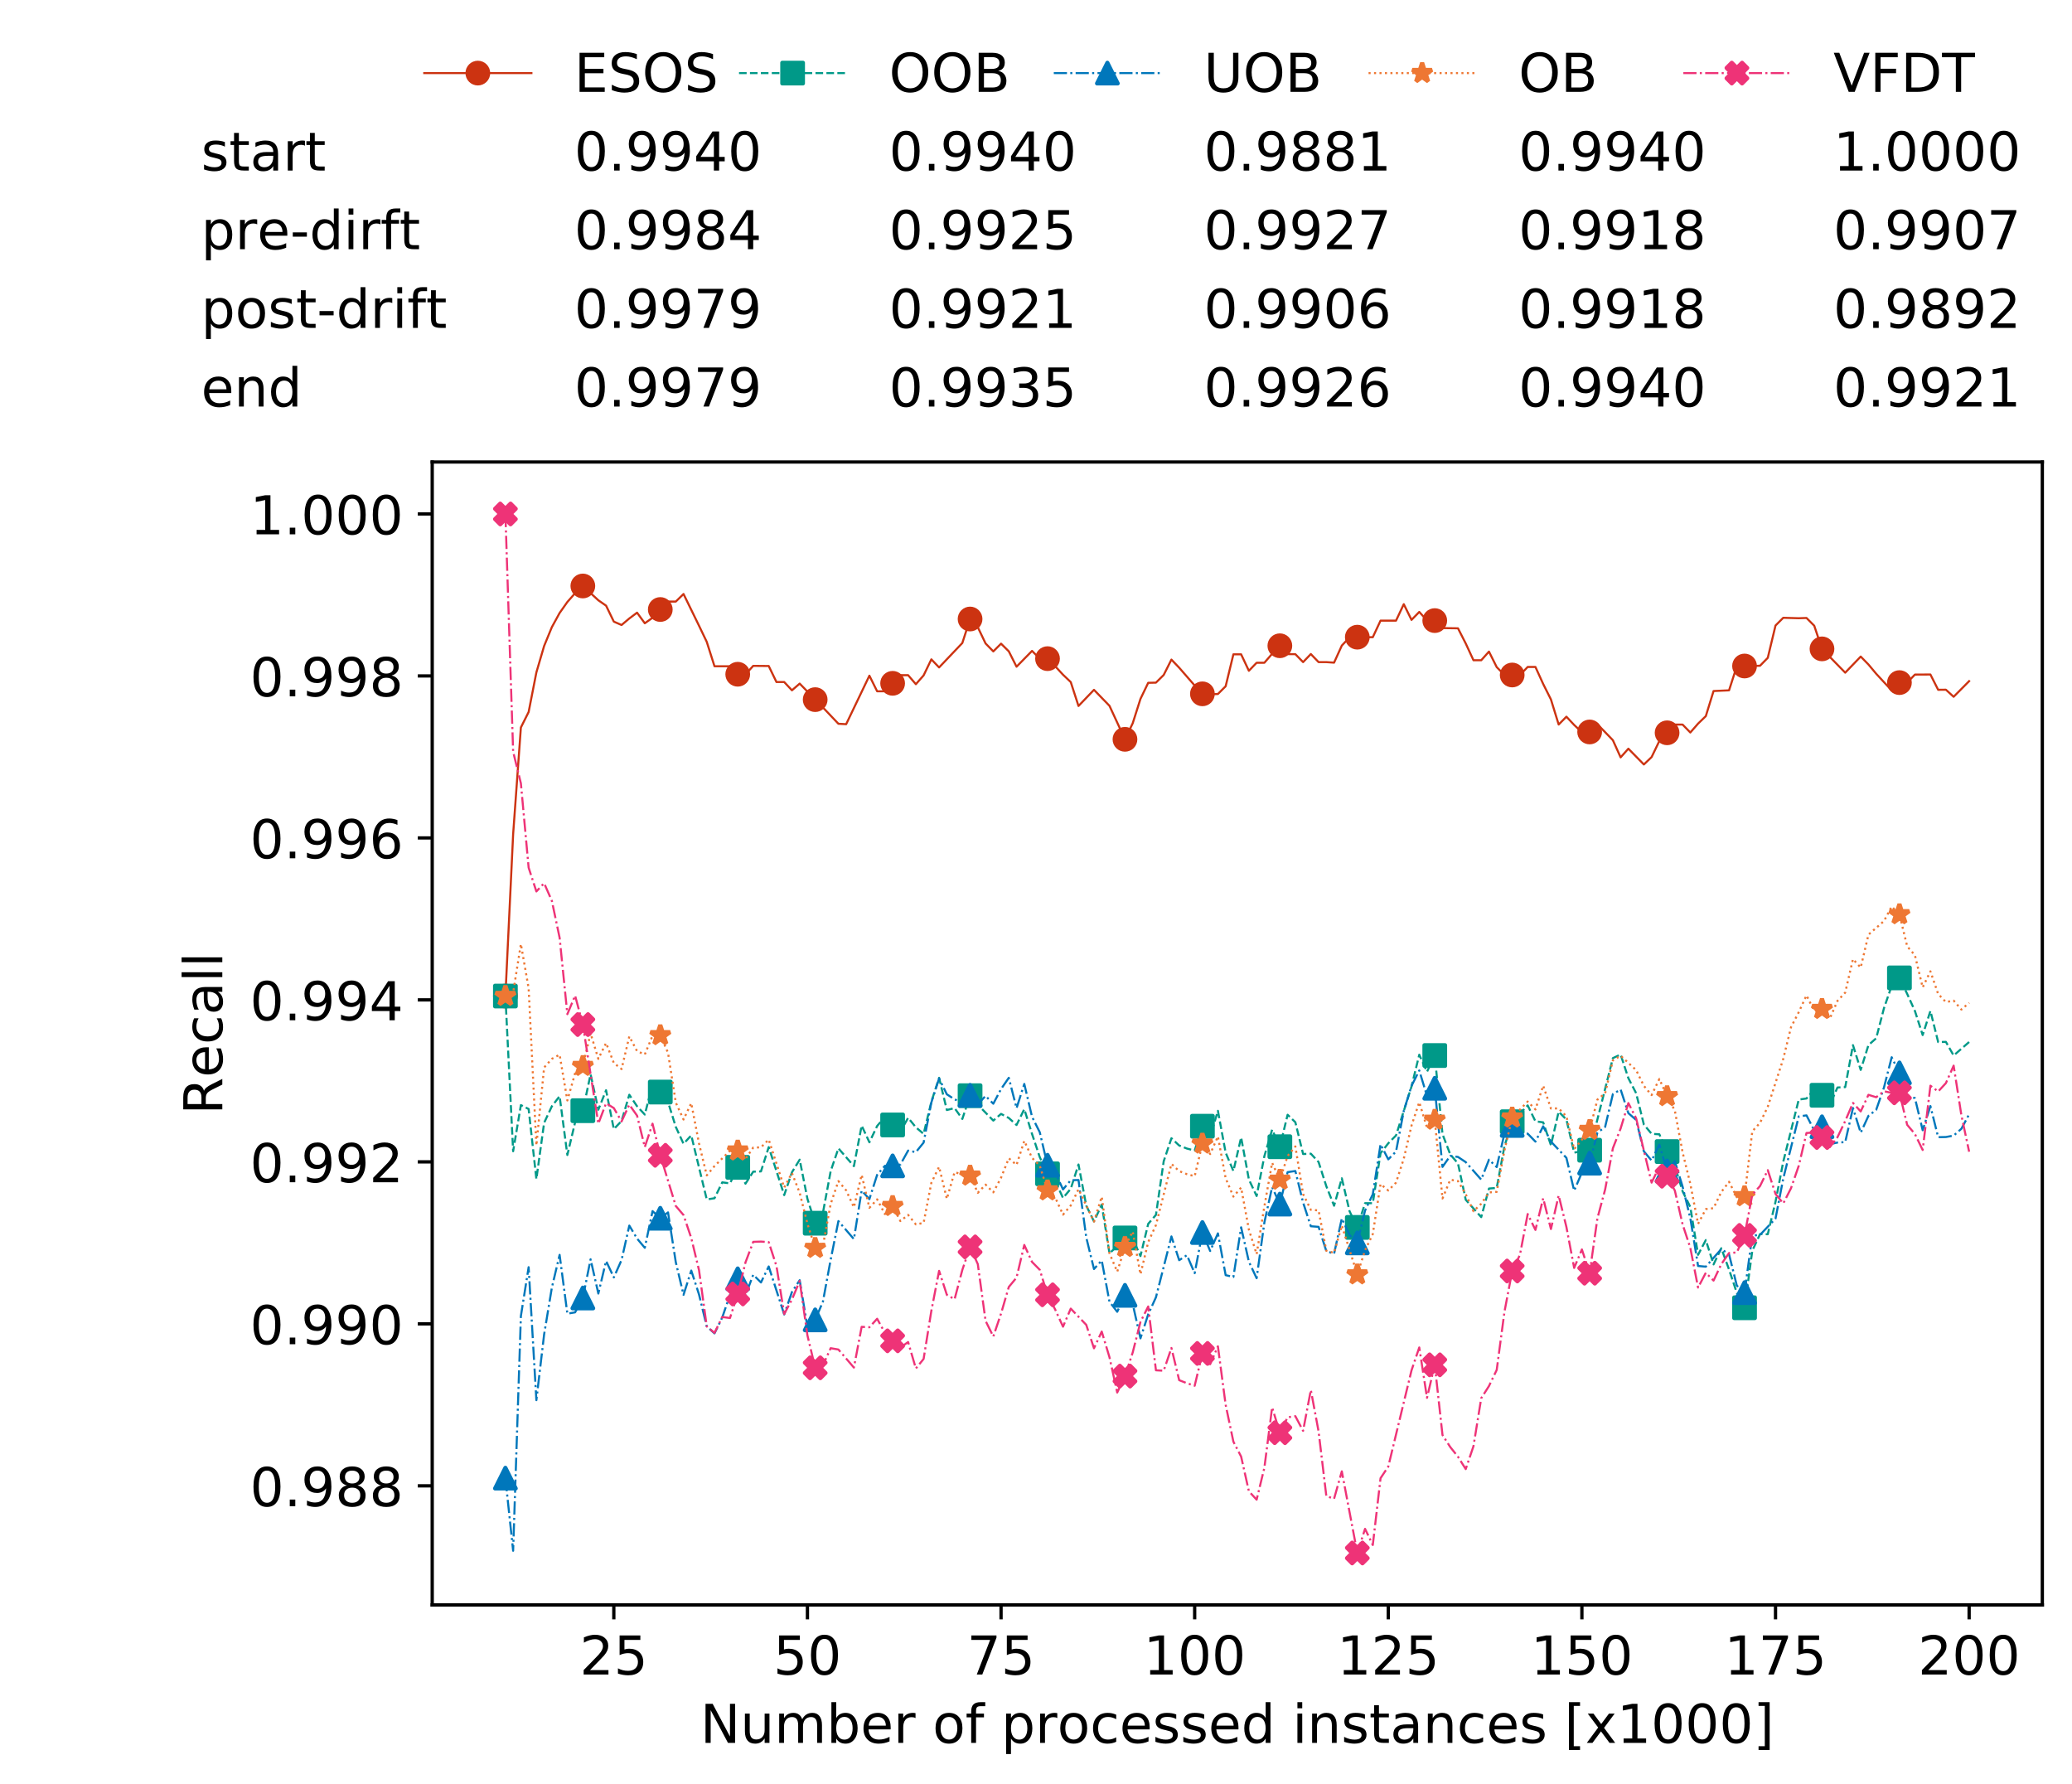 <?xml version="1.0" encoding="utf-8" standalone="no"?>
<!DOCTYPE svg PUBLIC "-//W3C//DTD SVG 1.1//EN"
  "http://www.w3.org/Graphics/SVG/1.1/DTD/svg11.dtd">
<!-- Created with matplotlib (https://matplotlib.org/) -->
<svg height="432.615pt" version="1.1" viewBox="0 0 502.65 432.615" width="502.65pt" xmlns="http://www.w3.org/2000/svg" xmlns:xlink="http://www.w3.org/1999/xlink">
 <defs>
  <style type="text/css">
*{stroke-linecap:butt;stroke-linejoin:round;white-space:pre;}
  </style>
 </defs>
 <g id="figure_1">
  <g id="patch_1">
   <path d="M 0 432.615 
L 502.65 432.615 
L 502.65 0 
L 0 0 
z
" style="fill:#ffffff;"/>
  </g>
  <g id="axes_1">
   <g id="patch_2">
    <path d="M 104.85 389.252 
L 495.45 389.252 
L 495.45 112.052 
L 104.85 112.052 
z
" style="fill:#ffffff;"/>
   </g>
   <g id="matplotlib.axis_1">
    <g id="xtick_1">
     <g id="line2d_1">
      <defs>
       <path d="M 0 0 
L 0 3.5 
" id="mc961fb66b9" style="stroke:#000000;stroke-width:0.8;"/>
      </defs>
      <g>
       <use style="stroke:#000000;stroke-width:0.8;" x="148.908" xlink:href="#mc961fb66b9" y="389.252"/>
      </g>
     </g>
     <g id="text_1">
      <!-- 25 -->
      <defs>
       <path d="M 19.188 8.297 
L 53.609 8.297 
L 53.609 0 
L 7.328 0 
L 7.328 8.297 
Q 12.938 14.109 22.625 23.891 
Q 32.328 33.688 34.812 36.531 
Q 39.547 41.844 41.422 45.531 
Q 43.312 49.219 43.312 52.781 
Q 43.312 58.594 39.234 62.25 
Q 35.156 65.922 28.609 65.922 
Q 23.969 65.922 18.812 64.312 
Q 13.672 62.703 7.812 59.422 
L 7.812 69.391 
Q 13.766 71.781 18.938 73 
Q 24.125 74.219 28.422 74.219 
Q 39.75 74.219 46.484 68.547 
Q 53.219 62.891 53.219 53.422 
Q 53.219 48.922 51.531 44.891 
Q 49.859 40.875 45.406 35.406 
Q 44.188 33.984 37.641 27.219 
Q 31.109 20.453 19.188 8.297 
z
" id="DejaVuSans-50"/>
       <path d="M 10.797 72.906 
L 49.516 72.906 
L 49.516 64.594 
L 19.828 64.594 
L 19.828 46.734 
Q 21.969 47.469 24.109 47.828 
Q 26.266 48.188 28.422 48.188 
Q 40.625 48.188 47.75 41.5 
Q 54.891 34.812 54.891 23.391 
Q 54.891 11.625 47.562 5.094 
Q 40.234 -1.422 26.906 -1.422 
Q 22.312 -1.422 17.547 -0.641 
Q 12.797 0.141 7.719 1.703 
L 7.719 11.625 
Q 12.109 9.234 16.797 8.062 
Q 21.484 6.891 26.703 6.891 
Q 35.156 6.891 40.078 11.328 
Q 45.016 15.766 45.016 23.391 
Q 45.016 31 40.078 35.438 
Q 35.156 39.891 26.703 39.891 
Q 22.75 39.891 18.812 39.016 
Q 14.891 38.141 10.797 36.281 
z
" id="DejaVuSans-53"/>
      </defs>
      <g transform="translate(140.636 406.13)scale(0.13 -0.13)">
       <use xlink:href="#DejaVuSans-50"/>
       <use x="63.623" xlink:href="#DejaVuSans-53"/>
      </g>
     </g>
    </g>
    <g id="xtick_2">
     <g id="line2d_2">
      <g>
       <use style="stroke:#000000;stroke-width:0.8;" x="195.877" xlink:href="#mc961fb66b9" y="389.252"/>
      </g>
     </g>
     <g id="text_2">
      <!-- 50 -->
      <defs>
       <path d="M 31.781 66.406 
Q 24.172 66.406 20.328 58.906 
Q 16.5 51.422 16.5 36.375 
Q 16.5 21.391 20.328 13.891 
Q 24.172 6.391 31.781 6.391 
Q 39.453 6.391 43.281 13.891 
Q 47.125 21.391 47.125 36.375 
Q 47.125 51.422 43.281 58.906 
Q 39.453 66.406 31.781 66.406 
z
M 31.781 74.219 
Q 44.047 74.219 50.516 64.516 
Q 56.984 54.828 56.984 36.375 
Q 56.984 17.969 50.516 8.266 
Q 44.047 -1.422 31.781 -1.422 
Q 19.531 -1.422 13.062 8.266 
Q 6.594 17.969 6.594 36.375 
Q 6.594 54.828 13.062 64.516 
Q 19.531 74.219 31.781 74.219 
z
" id="DejaVuSans-48"/>
      </defs>
      <g transform="translate(187.606 406.13)scale(0.13 -0.13)">
       <use xlink:href="#DejaVuSans-53"/>
       <use x="63.623" xlink:href="#DejaVuSans-48"/>
      </g>
     </g>
    </g>
    <g id="xtick_3">
     <g id="line2d_3">
      <g>
       <use style="stroke:#000000;stroke-width:0.8;" x="242.847" xlink:href="#mc961fb66b9" y="389.252"/>
      </g>
     </g>
     <g id="text_3">
      <!-- 75 -->
      <defs>
       <path d="M 8.203 72.906 
L 55.078 72.906 
L 55.078 68.703 
L 28.609 0 
L 18.312 0 
L 43.219 64.594 
L 8.203 64.594 
z
" id="DejaVuSans-55"/>
      </defs>
      <g transform="translate(234.576 406.13)scale(0.13 -0.13)">
       <use xlink:href="#DejaVuSans-55"/>
       <use x="63.623" xlink:href="#DejaVuSans-53"/>
      </g>
     </g>
    </g>
    <g id="xtick_4">
     <g id="line2d_4">
      <g>
       <use style="stroke:#000000;stroke-width:0.8;" x="289.817" xlink:href="#mc961fb66b9" y="389.252"/>
      </g>
     </g>
     <g id="text_4">
      <!-- 100 -->
      <defs>
       <path d="M 12.406 8.297 
L 28.516 8.297 
L 28.516 63.922 
L 10.984 60.406 
L 10.984 69.391 
L 28.422 72.906 
L 38.281 72.906 
L 38.281 8.297 
L 54.391 8.297 
L 54.391 0 
L 12.406 0 
z
" id="DejaVuSans-49"/>
      </defs>
      <g transform="translate(277.41 406.13)scale(0.13 -0.13)">
       <use xlink:href="#DejaVuSans-49"/>
       <use x="63.623" xlink:href="#DejaVuSans-48"/>
       <use x="127.246" xlink:href="#DejaVuSans-48"/>
      </g>
     </g>
    </g>
    <g id="xtick_5">
     <g id="line2d_5">
      <g>
       <use style="stroke:#000000;stroke-width:0.8;" x="336.786" xlink:href="#mc961fb66b9" y="389.252"/>
      </g>
     </g>
     <g id="text_5">
      <!-- 125 -->
      <g transform="translate(324.379 406.13)scale(0.13 -0.13)">
       <use xlink:href="#DejaVuSans-49"/>
       <use x="63.623" xlink:href="#DejaVuSans-50"/>
       <use x="127.246" xlink:href="#DejaVuSans-53"/>
      </g>
     </g>
    </g>
    <g id="xtick_6">
     <g id="line2d_6">
      <g>
       <use style="stroke:#000000;stroke-width:0.8;" x="383.756" xlink:href="#mc961fb66b9" y="389.252"/>
      </g>
     </g>
     <g id="text_6">
      <!-- 150 -->
      <g transform="translate(371.349 406.13)scale(0.13 -0.13)">
       <use xlink:href="#DejaVuSans-49"/>
       <use x="63.623" xlink:href="#DejaVuSans-53"/>
       <use x="127.246" xlink:href="#DejaVuSans-48"/>
      </g>
     </g>
    </g>
    <g id="xtick_7">
     <g id="line2d_7">
      <g>
       <use style="stroke:#000000;stroke-width:0.8;" x="430.726" xlink:href="#mc961fb66b9" y="389.252"/>
      </g>
     </g>
     <g id="text_7">
      <!-- 175 -->
      <g transform="translate(418.319 406.13)scale(0.13 -0.13)">
       <use xlink:href="#DejaVuSans-49"/>
       <use x="63.623" xlink:href="#DejaVuSans-55"/>
       <use x="127.246" xlink:href="#DejaVuSans-53"/>
      </g>
     </g>
    </g>
    <g id="xtick_8">
     <g id="line2d_8">
      <g>
       <use style="stroke:#000000;stroke-width:0.8;" x="477.695" xlink:href="#mc961fb66b9" y="389.252"/>
      </g>
     </g>
     <g id="text_8">
      <!-- 200 -->
      <g transform="translate(465.289 406.13)scale(0.13 -0.13)">
       <use xlink:href="#DejaVuSans-50"/>
       <use x="63.623" xlink:href="#DejaVuSans-48"/>
       <use x="127.246" xlink:href="#DejaVuSans-48"/>
      </g>
     </g>
    </g>
    <g id="text_9">
     <!-- Number of processed instances [x1000] -->
     <defs>
      <path d="M 9.812 72.906 
L 23.094 72.906 
L 55.422 11.922 
L 55.422 72.906 
L 64.984 72.906 
L 64.984 0 
L 51.703 0 
L 19.391 60.984 
L 19.391 0 
L 9.812 0 
z
" id="DejaVuSans-78"/>
      <path d="M 8.5 21.578 
L 8.5 54.688 
L 17.484 54.688 
L 17.484 21.922 
Q 17.484 14.156 20.5 10.266 
Q 23.531 6.391 29.594 6.391 
Q 36.859 6.391 41.078 11.031 
Q 45.312 15.672 45.312 23.688 
L 45.312 54.688 
L 54.297 54.688 
L 54.297 0 
L 45.312 0 
L 45.312 8.406 
Q 42.047 3.422 37.719 1 
Q 33.406 -1.422 27.688 -1.422 
Q 18.266 -1.422 13.375 4.438 
Q 8.5 10.297 8.5 21.578 
z
M 31.109 56 
z
" id="DejaVuSans-117"/>
      <path d="M 52 44.188 
Q 55.375 50.25 60.062 53.125 
Q 64.75 56 71.094 56 
Q 79.641 56 84.281 50.016 
Q 88.922 44.047 88.922 33.016 
L 88.922 0 
L 79.891 0 
L 79.891 32.719 
Q 79.891 40.578 77.094 44.375 
Q 74.312 48.188 68.609 48.188 
Q 61.625 48.188 57.562 43.547 
Q 53.516 38.922 53.516 30.906 
L 53.516 0 
L 44.484 0 
L 44.484 32.719 
Q 44.484 40.625 41.703 44.406 
Q 38.922 48.188 33.109 48.188 
Q 26.219 48.188 22.156 43.531 
Q 18.109 38.875 18.109 30.906 
L 18.109 0 
L 9.078 0 
L 9.078 54.688 
L 18.109 54.688 
L 18.109 46.188 
Q 21.188 51.219 25.484 53.609 
Q 29.781 56 35.688 56 
Q 41.656 56 45.828 52.969 
Q 50 49.953 52 44.188 
z
" id="DejaVuSans-109"/>
      <path d="M 48.688 27.297 
Q 48.688 37.203 44.609 42.844 
Q 40.531 48.484 33.406 48.484 
Q 26.266 48.484 22.188 42.844 
Q 18.109 37.203 18.109 27.297 
Q 18.109 17.391 22.188 11.75 
Q 26.266 6.109 33.406 6.109 
Q 40.531 6.109 44.609 11.75 
Q 48.688 17.391 48.688 27.297 
z
M 18.109 46.391 
Q 20.953 51.266 25.266 53.625 
Q 29.594 56 35.594 56 
Q 45.562 56 51.781 48.094 
Q 58.016 40.188 58.016 27.297 
Q 58.016 14.406 51.781 6.484 
Q 45.562 -1.422 35.594 -1.422 
Q 29.594 -1.422 25.266 0.953 
Q 20.953 3.328 18.109 8.203 
L 18.109 0 
L 9.078 0 
L 9.078 75.984 
L 18.109 75.984 
z
" id="DejaVuSans-98"/>
      <path d="M 56.203 29.594 
L 56.203 25.203 
L 14.891 25.203 
Q 15.484 15.922 20.484 11.062 
Q 25.484 6.203 34.422 6.203 
Q 39.594 6.203 44.453 7.469 
Q 49.312 8.734 54.109 11.281 
L 54.109 2.781 
Q 49.266 0.734 44.188 -0.344 
Q 39.109 -1.422 33.891 -1.422 
Q 20.797 -1.422 13.156 6.188 
Q 5.516 13.812 5.516 26.812 
Q 5.516 40.234 12.766 48.109 
Q 20.016 56 32.328 56 
Q 43.359 56 49.781 48.891 
Q 56.203 41.797 56.203 29.594 
z
M 47.219 32.234 
Q 47.125 39.594 43.094 43.984 
Q 39.062 48.391 32.422 48.391 
Q 24.906 48.391 20.391 44.141 
Q 15.875 39.891 15.188 32.172 
z
" id="DejaVuSans-101"/>
      <path d="M 41.109 46.297 
Q 39.594 47.172 37.812 47.578 
Q 36.031 48 33.891 48 
Q 26.266 48 22.188 43.047 
Q 18.109 38.094 18.109 28.812 
L 18.109 0 
L 9.078 0 
L 9.078 54.688 
L 18.109 54.688 
L 18.109 46.188 
Q 20.953 51.172 25.484 53.578 
Q 30.031 56 36.531 56 
Q 37.453 56 38.578 55.875 
Q 39.703 55.766 41.062 55.516 
z
" id="DejaVuSans-114"/>
      <path id="DejaVuSans-32"/>
      <path d="M 30.609 48.391 
Q 23.391 48.391 19.188 42.75 
Q 14.984 37.109 14.984 27.297 
Q 14.984 17.484 19.156 11.844 
Q 23.344 6.203 30.609 6.203 
Q 37.797 6.203 41.984 11.859 
Q 46.188 17.531 46.188 27.297 
Q 46.188 37.016 41.984 42.703 
Q 37.797 48.391 30.609 48.391 
z
M 30.609 56 
Q 42.328 56 49.016 48.375 
Q 55.719 40.766 55.719 27.297 
Q 55.719 13.875 49.016 6.219 
Q 42.328 -1.422 30.609 -1.422 
Q 18.844 -1.422 12.172 6.219 
Q 5.516 13.875 5.516 27.297 
Q 5.516 40.766 12.172 48.375 
Q 18.844 56 30.609 56 
z
" id="DejaVuSans-111"/>
      <path d="M 37.109 75.984 
L 37.109 68.5 
L 28.516 68.5 
Q 23.688 68.5 21.797 66.547 
Q 19.922 64.594 19.922 59.516 
L 19.922 54.688 
L 34.719 54.688 
L 34.719 47.703 
L 19.922 47.703 
L 19.922 0 
L 10.891 0 
L 10.891 47.703 
L 2.297 47.703 
L 2.297 54.688 
L 10.891 54.688 
L 10.891 58.5 
Q 10.891 67.625 15.141 71.797 
Q 19.391 75.984 28.609 75.984 
z
" id="DejaVuSans-102"/>
      <path d="M 18.109 8.203 
L 18.109 -20.797 
L 9.078 -20.797 
L 9.078 54.688 
L 18.109 54.688 
L 18.109 46.391 
Q 20.953 51.266 25.266 53.625 
Q 29.594 56 35.594 56 
Q 45.562 56 51.781 48.094 
Q 58.016 40.188 58.016 27.297 
Q 58.016 14.406 51.781 6.484 
Q 45.562 -1.422 35.594 -1.422 
Q 29.594 -1.422 25.266 0.953 
Q 20.953 3.328 18.109 8.203 
z
M 48.688 27.297 
Q 48.688 37.203 44.609 42.844 
Q 40.531 48.484 33.406 48.484 
Q 26.266 48.484 22.188 42.844 
Q 18.109 37.203 18.109 27.297 
Q 18.109 17.391 22.188 11.75 
Q 26.266 6.109 33.406 6.109 
Q 40.531 6.109 44.609 11.75 
Q 48.688 17.391 48.688 27.297 
z
" id="DejaVuSans-112"/>
      <path d="M 48.781 52.594 
L 48.781 44.188 
Q 44.969 46.297 41.141 47.344 
Q 37.312 48.391 33.406 48.391 
Q 24.656 48.391 19.812 42.844 
Q 14.984 37.312 14.984 27.297 
Q 14.984 17.281 19.812 11.734 
Q 24.656 6.203 33.406 6.203 
Q 37.312 6.203 41.141 7.25 
Q 44.969 8.297 48.781 10.406 
L 48.781 2.094 
Q 45.016 0.344 40.984 -0.531 
Q 36.969 -1.422 32.422 -1.422 
Q 20.062 -1.422 12.781 6.344 
Q 5.516 14.109 5.516 27.297 
Q 5.516 40.672 12.859 48.328 
Q 20.219 56 33.016 56 
Q 37.156 56 41.109 55.141 
Q 45.062 54.297 48.781 52.594 
z
" id="DejaVuSans-99"/>
      <path d="M 44.281 53.078 
L 44.281 44.578 
Q 40.484 46.531 36.375 47.5 
Q 32.281 48.484 27.875 48.484 
Q 21.188 48.484 17.844 46.438 
Q 14.5 44.391 14.5 40.281 
Q 14.5 37.156 16.891 35.375 
Q 19.281 33.594 26.516 31.984 
L 29.594 31.297 
Q 39.156 29.25 43.188 25.516 
Q 47.219 21.781 47.219 15.094 
Q 47.219 7.469 41.188 3.016 
Q 35.156 -1.422 24.609 -1.422 
Q 20.219 -1.422 15.453 -0.562 
Q 10.688 0.297 5.422 2 
L 5.422 11.281 
Q 10.406 8.688 15.234 7.391 
Q 20.062 6.109 24.812 6.109 
Q 31.156 6.109 34.562 8.281 
Q 37.984 10.453 37.984 14.406 
Q 37.984 18.062 35.516 20.016 
Q 33.062 21.969 24.703 23.781 
L 21.578 24.516 
Q 13.234 26.266 9.516 29.906 
Q 5.812 33.547 5.812 39.891 
Q 5.812 47.609 11.281 51.797 
Q 16.75 56 26.812 56 
Q 31.781 56 36.172 55.266 
Q 40.578 54.547 44.281 53.078 
z
" id="DejaVuSans-115"/>
      <path d="M 45.406 46.391 
L 45.406 75.984 
L 54.391 75.984 
L 54.391 0 
L 45.406 0 
L 45.406 8.203 
Q 42.578 3.328 38.25 0.953 
Q 33.938 -1.422 27.875 -1.422 
Q 17.969 -1.422 11.734 6.484 
Q 5.516 14.406 5.516 27.297 
Q 5.516 40.188 11.734 48.094 
Q 17.969 56 27.875 56 
Q 33.938 56 38.25 53.625 
Q 42.578 51.266 45.406 46.391 
z
M 14.797 27.297 
Q 14.797 17.391 18.875 11.75 
Q 22.953 6.109 30.078 6.109 
Q 37.203 6.109 41.297 11.75 
Q 45.406 17.391 45.406 27.297 
Q 45.406 37.203 41.297 42.844 
Q 37.203 48.484 30.078 48.484 
Q 22.953 48.484 18.875 42.844 
Q 14.797 37.203 14.797 27.297 
z
" id="DejaVuSans-100"/>
      <path d="M 9.422 54.688 
L 18.406 54.688 
L 18.406 0 
L 9.422 0 
z
M 9.422 75.984 
L 18.406 75.984 
L 18.406 64.594 
L 9.422 64.594 
z
" id="DejaVuSans-105"/>
      <path d="M 54.891 33.016 
L 54.891 0 
L 45.906 0 
L 45.906 32.719 
Q 45.906 40.484 42.875 44.328 
Q 39.844 48.188 33.797 48.188 
Q 26.516 48.188 22.312 43.547 
Q 18.109 38.922 18.109 30.906 
L 18.109 0 
L 9.078 0 
L 9.078 54.688 
L 18.109 54.688 
L 18.109 46.188 
Q 21.344 51.125 25.703 53.562 
Q 30.078 56 35.797 56 
Q 45.219 56 50.047 50.172 
Q 54.891 44.344 54.891 33.016 
z
" id="DejaVuSans-110"/>
      <path d="M 18.312 70.219 
L 18.312 54.688 
L 36.812 54.688 
L 36.812 47.703 
L 18.312 47.703 
L 18.312 18.016 
Q 18.312 11.328 20.141 9.422 
Q 21.969 7.516 27.594 7.516 
L 36.812 7.516 
L 36.812 0 
L 27.594 0 
Q 17.188 0 13.234 3.875 
Q 9.281 7.766 9.281 18.016 
L 9.281 47.703 
L 2.688 47.703 
L 2.688 54.688 
L 9.281 54.688 
L 9.281 70.219 
z
" id="DejaVuSans-116"/>
      <path d="M 34.281 27.484 
Q 23.391 27.484 19.188 25 
Q 14.984 22.516 14.984 16.5 
Q 14.984 11.719 18.141 8.906 
Q 21.297 6.109 26.703 6.109 
Q 34.188 6.109 38.703 11.406 
Q 43.219 16.703 43.219 25.484 
L 43.219 27.484 
z
M 52.203 31.203 
L 52.203 0 
L 43.219 0 
L 43.219 8.297 
Q 40.141 3.328 35.547 0.953 
Q 30.953 -1.422 24.312 -1.422 
Q 15.922 -1.422 10.953 3.297 
Q 6 8.016 6 15.922 
Q 6 25.141 12.172 29.828 
Q 18.359 34.516 30.609 34.516 
L 43.219 34.516 
L 43.219 35.406 
Q 43.219 41.609 39.141 45 
Q 35.062 48.391 27.688 48.391 
Q 23 48.391 18.547 47.266 
Q 14.109 46.141 10.016 43.891 
L 10.016 52.203 
Q 14.938 54.109 19.578 55.047 
Q 24.219 56 28.609 56 
Q 40.484 56 46.344 49.844 
Q 52.203 43.703 52.203 31.203 
z
" id="DejaVuSans-97"/>
      <path d="M 8.594 75.984 
L 29.297 75.984 
L 29.297 69 
L 17.578 69 
L 17.578 -6.203 
L 29.297 -6.203 
L 29.297 -13.188 
L 8.594 -13.188 
z
" id="DejaVuSans-91"/>
      <path d="M 54.891 54.688 
L 35.109 28.078 
L 55.906 0 
L 45.312 0 
L 29.391 21.484 
L 13.484 0 
L 2.875 0 
L 24.125 28.609 
L 4.688 54.688 
L 15.281 54.688 
L 29.781 35.203 
L 44.281 54.688 
z
" id="DejaVuSans-120"/>
      <path d="M 30.422 75.984 
L 30.422 -13.188 
L 9.719 -13.188 
L 9.719 -6.203 
L 21.391 -6.203 
L 21.391 69 
L 9.719 69 
L 9.719 75.984 
z
" id="DejaVuSans-93"/>
     </defs>
     <g transform="translate(169.881 422.711)scale(0.13 -0.13)">
      <use xlink:href="#DejaVuSans-78"/>
      <use x="74.805" xlink:href="#DejaVuSans-117"/>
      <use x="138.184" xlink:href="#DejaVuSans-109"/>
      <use x="235.596" xlink:href="#DejaVuSans-98"/>
      <use x="299.072" xlink:href="#DejaVuSans-101"/>
      <use x="360.596" xlink:href="#DejaVuSans-114"/>
      <use x="401.709" xlink:href="#DejaVuSans-32"/>
      <use x="433.496" xlink:href="#DejaVuSans-111"/>
      <use x="494.678" xlink:href="#DejaVuSans-102"/>
      <use x="529.883" xlink:href="#DejaVuSans-32"/>
      <use x="561.67" xlink:href="#DejaVuSans-112"/>
      <use x="625.146" xlink:href="#DejaVuSans-114"/>
      <use x="666.229" xlink:href="#DejaVuSans-111"/>
      <use x="727.41" xlink:href="#DejaVuSans-99"/>
      <use x="782.391" xlink:href="#DejaVuSans-101"/>
      <use x="843.914" xlink:href="#DejaVuSans-115"/>
      <use x="896.014" xlink:href="#DejaVuSans-115"/>
      <use x="948.113" xlink:href="#DejaVuSans-101"/>
      <use x="1009.637" xlink:href="#DejaVuSans-100"/>
      <use x="1073.113" xlink:href="#DejaVuSans-32"/>
      <use x="1104.9" xlink:href="#DejaVuSans-105"/>
      <use x="1132.684" xlink:href="#DejaVuSans-110"/>
      <use x="1196.062" xlink:href="#DejaVuSans-115"/>
      <use x="1248.162" xlink:href="#DejaVuSans-116"/>
      <use x="1287.371" xlink:href="#DejaVuSans-97"/>
      <use x="1348.65" xlink:href="#DejaVuSans-110"/>
      <use x="1412.029" xlink:href="#DejaVuSans-99"/>
      <use x="1467.01" xlink:href="#DejaVuSans-101"/>
      <use x="1528.533" xlink:href="#DejaVuSans-115"/>
      <use x="1580.633" xlink:href="#DejaVuSans-32"/>
      <use x="1612.42" xlink:href="#DejaVuSans-91"/>
      <use x="1651.434" xlink:href="#DejaVuSans-120"/>
      <use x="1710.613" xlink:href="#DejaVuSans-49"/>
      <use x="1774.236" xlink:href="#DejaVuSans-48"/>
      <use x="1837.859" xlink:href="#DejaVuSans-48"/>
      <use x="1901.482" xlink:href="#DejaVuSans-48"/>
      <use x="1965.105" xlink:href="#DejaVuSans-93"/>
     </g>
    </g>
   </g>
   <g id="matplotlib.axis_2">
    <g id="ytick_1">
     <g id="line2d_9">
      <defs>
       <path d="M 0 0 
L -3.5 0 
" id="m1bf2a67ee0" style="stroke:#000000;stroke-width:0.8;"/>
      </defs>
      <g>
       <use style="stroke:#000000;stroke-width:0.8;" x="104.85" xlink:href="#m1bf2a67ee0" y="360.367"/>
      </g>
     </g>
     <g id="text_10">
      <!-- 0.988 -->
      <defs>
       <path d="M 10.688 12.406 
L 21 12.406 
L 21 0 
L 10.688 0 
z
" id="DejaVuSans-46"/>
       <path d="M 10.984 1.516 
L 10.984 10.5 
Q 14.703 8.734 18.5 7.812 
Q 22.312 6.891 25.984 6.891 
Q 35.75 6.891 40.891 13.453 
Q 46.047 20.016 46.781 33.406 
Q 43.953 29.203 39.594 26.953 
Q 35.25 24.703 29.984 24.703 
Q 19.047 24.703 12.672 31.312 
Q 6.297 37.938 6.297 49.422 
Q 6.297 60.641 12.938 67.422 
Q 19.578 74.219 30.609 74.219 
Q 43.266 74.219 49.922 64.516 
Q 56.594 54.828 56.594 36.375 
Q 56.594 19.141 48.406 8.859 
Q 40.234 -1.422 26.422 -1.422 
Q 22.703 -1.422 18.891 -0.688 
Q 15.094 0.047 10.984 1.516 
z
M 30.609 32.422 
Q 37.25 32.422 41.125 36.953 
Q 45.016 41.5 45.016 49.422 
Q 45.016 57.281 41.125 61.844 
Q 37.25 66.406 30.609 66.406 
Q 23.969 66.406 20.094 61.844 
Q 16.219 57.281 16.219 49.422 
Q 16.219 41.5 20.094 36.953 
Q 23.969 32.422 30.609 32.422 
z
" id="DejaVuSans-57"/>
       <path d="M 31.781 34.625 
Q 24.75 34.625 20.719 30.859 
Q 16.703 27.094 16.703 20.516 
Q 16.703 13.922 20.719 10.156 
Q 24.75 6.391 31.781 6.391 
Q 38.812 6.391 42.859 10.172 
Q 46.922 13.969 46.922 20.516 
Q 46.922 27.094 42.891 30.859 
Q 38.875 34.625 31.781 34.625 
z
M 21.922 38.812 
Q 15.578 40.375 12.031 44.719 
Q 8.5 49.078 8.5 55.328 
Q 8.5 64.062 14.719 69.141 
Q 20.953 74.219 31.781 74.219 
Q 42.672 74.219 48.875 69.141 
Q 55.078 64.062 55.078 55.328 
Q 55.078 49.078 51.531 44.719 
Q 48 40.375 41.703 38.812 
Q 48.828 37.156 52.797 32.312 
Q 56.781 27.484 56.781 20.516 
Q 56.781 9.906 50.312 4.234 
Q 43.844 -1.422 31.781 -1.422 
Q 19.734 -1.422 13.25 4.234 
Q 6.781 9.906 6.781 20.516 
Q 6.781 27.484 10.781 32.312 
Q 14.797 37.156 21.922 38.812 
z
M 18.312 54.391 
Q 18.312 48.734 21.844 45.562 
Q 25.391 42.391 31.781 42.391 
Q 38.141 42.391 41.719 45.562 
Q 45.312 48.734 45.312 54.391 
Q 45.312 60.062 41.719 63.234 
Q 38.141 66.406 31.781 66.406 
Q 25.391 66.406 21.844 63.234 
Q 18.312 60.062 18.312 54.391 
z
" id="DejaVuSans-56"/>
      </defs>
      <g transform="translate(60.633 365.306)scale(0.13 -0.13)">
       <use xlink:href="#DejaVuSans-48"/>
       <use x="63.623" xlink:href="#DejaVuSans-46"/>
       <use x="95.41" xlink:href="#DejaVuSans-57"/>
       <use x="159.033" xlink:href="#DejaVuSans-56"/>
       <use x="222.656" xlink:href="#DejaVuSans-56"/>
      </g>
     </g>
    </g>
    <g id="ytick_2">
     <g id="line2d_10">
      <g>
       <use style="stroke:#000000;stroke-width:0.8;" x="104.85" xlink:href="#m1bf2a67ee0" y="321.081"/>
      </g>
     </g>
     <g id="text_11">
      <!-- 0.990 -->
      <g transform="translate(60.633 326.02)scale(0.13 -0.13)">
       <use xlink:href="#DejaVuSans-48"/>
       <use x="63.623" xlink:href="#DejaVuSans-46"/>
       <use x="95.41" xlink:href="#DejaVuSans-57"/>
       <use x="159.033" xlink:href="#DejaVuSans-57"/>
       <use x="222.656" xlink:href="#DejaVuSans-48"/>
      </g>
     </g>
    </g>
    <g id="ytick_3">
     <g id="line2d_11">
      <g>
       <use style="stroke:#000000;stroke-width:0.8;" x="104.85" xlink:href="#m1bf2a67ee0" y="281.795"/>
      </g>
     </g>
     <g id="text_12">
      <!-- 0.992 -->
      <g transform="translate(60.633 286.734)scale(0.13 -0.13)">
       <use xlink:href="#DejaVuSans-48"/>
       <use x="63.623" xlink:href="#DejaVuSans-46"/>
       <use x="95.41" xlink:href="#DejaVuSans-57"/>
       <use x="159.033" xlink:href="#DejaVuSans-57"/>
       <use x="222.656" xlink:href="#DejaVuSans-50"/>
      </g>
     </g>
    </g>
    <g id="ytick_4">
     <g id="line2d_12">
      <g>
       <use style="stroke:#000000;stroke-width:0.8;" x="104.85" xlink:href="#m1bf2a67ee0" y="242.509"/>
      </g>
     </g>
     <g id="text_13">
      <!-- 0.994 -->
      <defs>
       <path d="M 37.797 64.312 
L 12.891 25.391 
L 37.797 25.391 
z
M 35.203 72.906 
L 47.609 72.906 
L 47.609 25.391 
L 58.016 25.391 
L 58.016 17.188 
L 47.609 17.188 
L 47.609 0 
L 37.797 0 
L 37.797 17.188 
L 4.891 17.188 
L 4.891 26.703 
z
" id="DejaVuSans-52"/>
      </defs>
      <g transform="translate(60.633 247.448)scale(0.13 -0.13)">
       <use xlink:href="#DejaVuSans-48"/>
       <use x="63.623" xlink:href="#DejaVuSans-46"/>
       <use x="95.41" xlink:href="#DejaVuSans-57"/>
       <use x="159.033" xlink:href="#DejaVuSans-57"/>
       <use x="222.656" xlink:href="#DejaVuSans-52"/>
      </g>
     </g>
    </g>
    <g id="ytick_5">
     <g id="line2d_13">
      <g>
       <use style="stroke:#000000;stroke-width:0.8;" x="104.85" xlink:href="#m1bf2a67ee0" y="203.223"/>
      </g>
     </g>
     <g id="text_14">
      <!-- 0.996 -->
      <defs>
       <path d="M 33.016 40.375 
Q 26.375 40.375 22.484 35.828 
Q 18.609 31.297 18.609 23.391 
Q 18.609 15.531 22.484 10.953 
Q 26.375 6.391 33.016 6.391 
Q 39.656 6.391 43.531 10.953 
Q 47.406 15.531 47.406 23.391 
Q 47.406 31.297 43.531 35.828 
Q 39.656 40.375 33.016 40.375 
z
M 52.594 71.297 
L 52.594 62.312 
Q 48.875 64.062 45.094 64.984 
Q 41.312 65.922 37.594 65.922 
Q 27.828 65.922 22.672 59.328 
Q 17.531 52.734 16.797 39.406 
Q 19.672 43.656 24.016 45.922 
Q 28.375 48.188 33.594 48.188 
Q 44.578 48.188 50.953 41.516 
Q 57.328 34.859 57.328 23.391 
Q 57.328 12.156 50.688 5.359 
Q 44.047 -1.422 33.016 -1.422 
Q 20.359 -1.422 13.672 8.266 
Q 6.984 17.969 6.984 36.375 
Q 6.984 53.656 15.188 63.938 
Q 23.391 74.219 37.203 74.219 
Q 40.922 74.219 44.703 73.484 
Q 48.484 72.75 52.594 71.297 
z
" id="DejaVuSans-54"/>
      </defs>
      <g transform="translate(60.633 208.162)scale(0.13 -0.13)">
       <use xlink:href="#DejaVuSans-48"/>
       <use x="63.623" xlink:href="#DejaVuSans-46"/>
       <use x="95.41" xlink:href="#DejaVuSans-57"/>
       <use x="159.033" xlink:href="#DejaVuSans-57"/>
       <use x="222.656" xlink:href="#DejaVuSans-54"/>
      </g>
     </g>
    </g>
    <g id="ytick_6">
     <g id="line2d_14">
      <g>
       <use style="stroke:#000000;stroke-width:0.8;" x="104.85" xlink:href="#m1bf2a67ee0" y="163.938"/>
      </g>
     </g>
     <g id="text_15">
      <!-- 0.998 -->
      <g transform="translate(60.633 168.877)scale(0.13 -0.13)">
       <use xlink:href="#DejaVuSans-48"/>
       <use x="63.623" xlink:href="#DejaVuSans-46"/>
       <use x="95.41" xlink:href="#DejaVuSans-57"/>
       <use x="159.033" xlink:href="#DejaVuSans-57"/>
       <use x="222.656" xlink:href="#DejaVuSans-56"/>
      </g>
     </g>
    </g>
    <g id="ytick_7">
     <g id="line2d_15">
      <g>
       <use style="stroke:#000000;stroke-width:0.8;" x="104.85" xlink:href="#m1bf2a67ee0" y="124.652"/>
      </g>
     </g>
     <g id="text_16">
      <!-- 1.000 -->
      <g transform="translate(60.633 129.591)scale(0.13 -0.13)">
       <use xlink:href="#DejaVuSans-49"/>
       <use x="63.623" xlink:href="#DejaVuSans-46"/>
       <use x="95.41" xlink:href="#DejaVuSans-48"/>
       <use x="159.033" xlink:href="#DejaVuSans-48"/>
       <use x="222.656" xlink:href="#DejaVuSans-48"/>
      </g>
     </g>
    </g>
    <g id="text_17">
     <!-- Recall -->
     <defs>
      <path d="M 44.391 34.188 
Q 47.562 33.109 50.562 29.594 
Q 53.562 26.078 56.594 19.922 
L 66.609 0 
L 56 0 
L 46.688 18.703 
Q 43.062 26.031 39.672 28.422 
Q 36.281 30.812 30.422 30.812 
L 19.672 30.812 
L 19.672 0 
L 9.812 0 
L 9.812 72.906 
L 32.078 72.906 
Q 44.578 72.906 50.734 67.672 
Q 56.891 62.453 56.891 51.906 
Q 56.891 45.016 53.688 40.469 
Q 50.484 35.938 44.391 34.188 
z
M 19.672 64.797 
L 19.672 38.922 
L 32.078 38.922 
Q 39.203 38.922 42.844 42.219 
Q 46.484 45.516 46.484 51.906 
Q 46.484 58.297 42.844 61.547 
Q 39.203 64.797 32.078 64.797 
z
" id="DejaVuSans-82"/>
      <path d="M 9.422 75.984 
L 18.406 75.984 
L 18.406 0 
L 9.422 0 
z
" id="DejaVuSans-108"/>
     </defs>
     <g transform="translate(53.93 270.333)rotate(-90)scale(0.13 -0.13)">
      <use xlink:href="#DejaVuSans-82"/>
      <use x="69.42" xlink:href="#DejaVuSans-101"/>
      <use x="130.943" xlink:href="#DejaVuSans-99"/>
      <use x="185.924" xlink:href="#DejaVuSans-97"/>
      <use x="247.203" xlink:href="#DejaVuSans-108"/>
      <use x="274.986" xlink:href="#DejaVuSans-108"/>
     </g>
    </g>
   </g>
   <g id="line2d_16"/>
   <g id="line2d_17"/>
   <g id="line2d_18"/>
   <g id="line2d_19"/>
   <g id="line2d_20"/>
   <g id="line2d_21">
    <path clip-path="url(#p431a0e0ac7)" d="M 122.605 241.574 
L 124.483 202.333 
L 126.362 176.439 
L 128.241 172.688 
L 130.12 163.081 
L 131.998 156.676 
L 133.877 152.101 
L 135.756 148.67 
L 137.635 146.001 
L 139.514 143.866 
L 141.392 142.12 
L 145.15 145.587 
L 147.029 146.892 
L 148.908 150.765 
L 150.786 151.584 
L 152.665 149.999 
L 154.544 148.591 
L 156.423 151.16 
L 158.302 149.835 
L 162.059 145.903 
L 163.938 145.903 
L 165.817 144.064 
L 169.574 151.755 
L 171.453 155.676 
L 173.332 161.592 
L 177.089 161.592 
L 178.968 163.526 
L 180.847 163.557 
L 182.726 161.493 
L 186.483 161.529 
L 188.362 165.415 
L 190.241 165.415 
L 192.12 167.424 
L 193.998 165.799 
L 199.635 171.585 
L 203.392 175.537 
L 205.271 175.641 
L 210.908 163.875 
L 212.786 167.66 
L 214.665 167.66 
L 218.423 163.758 
L 220.302 163.758 
L 222.18 165.938 
L 224.059 163.807 
L 225.938 159.917 
L 227.817 161.874 
L 233.453 155.953 
L 235.332 150.13 
L 237.211 152.128 
L 239.089 156.056 
L 240.968 157.985 
L 242.847 156.111 
L 244.726 157.971 
L 246.605 161.699 
L 250.362 157.87 
L 252.241 159.745 
L 254.12 159.745 
L 255.998 161.605 
L 257.877 163.642 
L 259.756 165.426 
L 261.635 171.222 
L 265.392 167.309 
L 269.15 171.184 
L 272.908 179.313 
L 274.786 175.416 
L 276.665 169.511 
L 278.544 165.606 
L 280.423 165.562 
L 282.302 163.702 
L 284.18 159.975 
L 286.059 161.943 
L 289.817 166.257 
L 291.695 168.278 
L 293.574 168.386 
L 295.453 168.32 
L 297.332 166.444 
L 299.211 158.696 
L 301.089 158.696 
L 302.968 162.688 
L 304.847 160.743 
L 306.726 160.739 
L 308.605 158.57 
L 310.483 156.618 
L 312.362 158.66 
L 314.241 158.66 
L 316.12 160.586 
L 317.998 158.63 
L 319.877 160.586 
L 321.756 160.586 
L 323.635 160.716 
L 325.514 156.572 
L 327.392 154.576 
L 333.029 154.543 
L 334.908 150.526 
L 338.665 150.526 
L 340.544 146.534 
L 342.423 150.341 
L 344.302 148.415 
L 346.18 150.481 
L 348.059 150.515 
L 349.938 152.332 
L 353.695 152.386 
L 355.574 156.065 
L 357.453 160.134 
L 359.332 160.134 
L 361.211 158.035 
L 363.089 161.798 
L 364.968 163.707 
L 368.726 163.727 
L 370.605 161.759 
L 372.483 161.759 
L 374.362 165.886 
L 376.241 169.634 
L 378.12 175.722 
L 379.998 173.826 
L 381.877 175.826 
L 383.756 177.602 
L 385.635 177.524 
L 387.514 175.637 
L 391.271 179.523 
L 393.15 183.686 
L 395.029 181.581 
L 398.786 185.411 
L 400.665 183.62 
L 402.544 179.715 
L 406.302 175.734 
L 408.18 175.734 
L 410.059 177.656 
L 411.938 175.506 
L 413.817 173.687 
L 415.695 167.599 
L 419.453 167.43 
L 421.332 161.595 
L 426.968 161.468 
L 428.847 159.55 
L 430.726 151.709 
L 432.605 149.834 
L 436.362 149.942 
L 438.241 149.877 
L 440.12 151.762 
L 441.998 157.374 
L 447.635 163.145 
L 451.392 159.239 
L 453.271 161.161 
L 455.15 163.411 
L 458.908 167.462 
L 460.786 165.555 
L 462.665 165.543 
L 464.544 163.61 
L 468.302 163.59 
L 470.18 167.299 
L 472.059 167.279 
L 473.938 168.992 
L 477.695 165.2 
L 477.695 165.2 
" style="fill:none;stroke:#cc3311;stroke-linecap:square;stroke-width:0.5;"/>
    <defs>
     <path d="M 0 2.5 
C 0.663 2.5 1.299 2.237 1.768 1.768 
C 2.237 1.299 2.5 0.663 2.5 0 
C 2.5 -0.663 2.237 -1.299 1.768 -1.768 
C 1.299 -2.237 0.663 -2.5 0 -2.5 
C -0.663 -2.5 -1.299 -2.237 -1.768 -1.768 
C -2.237 -1.299 -2.5 -0.663 -2.5 0 
C -2.5 0.663 -2.237 1.299 -1.768 1.768 
C -1.299 2.237 -0.663 2.5 0 2.5 
z
" id="m05a3c25de6" style="stroke:#cc3311;"/>
    </defs>
    <g clip-path="url(#p431a0e0ac7)">
     <use style="fill:#cc3311;stroke:#cc3311;" x="122.605" xlink:href="#m05a3c25de6" y="241.574"/>
     <use style="fill:#cc3311;stroke:#cc3311;" x="141.392" xlink:href="#m05a3c25de6" y="142.12"/>
     <use style="fill:#cc3311;stroke:#cc3311;" x="160.18" xlink:href="#m05a3c25de6" y="147.825"/>
     <use style="fill:#cc3311;stroke:#cc3311;" x="178.968" xlink:href="#m05a3c25de6" y="163.526"/>
     <use style="fill:#cc3311;stroke:#cc3311;" x="197.756" xlink:href="#m05a3c25de6" y="169.685"/>
     <use style="fill:#cc3311;stroke:#cc3311;" x="216.544" xlink:href="#m05a3c25de6" y="165.727"/>
     <use style="fill:#cc3311;stroke:#cc3311;" x="235.332" xlink:href="#m05a3c25de6" y="150.13"/>
     <use style="fill:#cc3311;stroke:#cc3311;" x="254.12" xlink:href="#m05a3c25de6" y="159.745"/>
     <use style="fill:#cc3311;stroke:#cc3311;" x="272.908" xlink:href="#m05a3c25de6" y="179.313"/>
     <use style="fill:#cc3311;stroke:#cc3311;" x="291.695" xlink:href="#m05a3c25de6" y="168.278"/>
     <use style="fill:#cc3311;stroke:#cc3311;" x="310.483" xlink:href="#m05a3c25de6" y="156.618"/>
     <use style="fill:#cc3311;stroke:#cc3311;" x="329.271" xlink:href="#m05a3c25de6" y="154.535"/>
     <use style="fill:#cc3311;stroke:#cc3311;" x="348.059" xlink:href="#m05a3c25de6" y="150.515"/>
     <use style="fill:#cc3311;stroke:#cc3311;" x="366.847" xlink:href="#m05a3c25de6" y="163.711"/>
     <use style="fill:#cc3311;stroke:#cc3311;" x="385.635" xlink:href="#m05a3c25de6" y="177.524"/>
     <use style="fill:#cc3311;stroke:#cc3311;" x="404.423" xlink:href="#m05a3c25de6" y="177.731"/>
     <use style="fill:#cc3311;stroke:#cc3311;" x="423.211" xlink:href="#m05a3c25de6" y="161.53"/>
     <use style="fill:#cc3311;stroke:#cc3311;" x="441.998" xlink:href="#m05a3c25de6" y="157.374"/>
     <use style="fill:#cc3311;stroke:#cc3311;" x="460.786" xlink:href="#m05a3c25de6" y="165.555"/>
    </g>
   </g>
   <g id="line2d_22"/>
   <g id="line2d_23"/>
   <g id="line2d_24"/>
   <g id="line2d_25"/>
   <g id="line2d_26">
    <path clip-path="url(#p431a0e0ac7)" d="M 122.605 241.574 
L 124.483 279.213 
L 126.362 268.027 
L 128.241 268.968 
L 130.12 285.964 
L 131.998 272.333 
L 133.877 268.311 
L 135.756 265.861 
L 137.635 280.128 
L 139.514 272.209 
L 141.392 269.382 
L 143.271 260.549 
L 145.15 269.142 
L 147.029 264.422 
L 148.908 273.85 
L 150.786 271.876 
L 152.665 265.513 
L 154.544 268.303 
L 156.423 270.315 
L 158.302 263.032 
L 160.18 264.859 
L 162.059 267.275 
L 163.938 273.301 
L 165.817 277.408 
L 167.695 275.369 
L 171.453 290.901 
L 173.332 290.615 
L 175.211 286.763 
L 177.089 287.007 
L 178.968 283.118 
L 180.847 287.085 
L 182.726 284.167 
L 184.605 284.106 
L 186.483 278.214 
L 190.241 289.852 
L 192.12 284.315 
L 193.998 281.259 
L 195.877 290.757 
L 197.756 296.671 
L 199.635 294.143 
L 201.514 284.044 
L 203.392 278.508 
L 207.15 282.832 
L 209.029 272.999 
L 210.908 277.043 
L 212.786 273.091 
L 214.665 270.9 
L 216.544 272.841 
L 218.423 274.491 
L 220.302 271.105 
L 222.18 273.41 
L 224.059 275.005 
L 225.938 267.226 
L 227.817 261.403 
L 229.695 269.219 
L 231.574 268.751 
L 233.453 271.378 
L 235.332 265.743 
L 237.211 267.937 
L 240.968 271.779 
L 242.847 270.158 
L 244.726 271.15 
L 246.605 272.851 
L 248.483 269.003 
L 250.362 275.018 
L 252.241 280.648 
L 254.12 284.694 
L 255.998 286.44 
L 257.877 290.553 
L 259.756 288.318 
L 261.635 282.429 
L 263.514 292.405 
L 265.392 296.226 
L 267.271 292.172 
L 269.15 303.968 
L 271.029 302.247 
L 272.908 300.247 
L 274.786 300.388 
L 276.665 304.636 
L 278.544 296.826 
L 280.423 294.65 
L 282.302 281.654 
L 284.18 276.063 
L 286.059 277.823 
L 287.938 278.563 
L 289.817 279.051 
L 291.695 273.151 
L 293.574 275.66 
L 295.453 269.416 
L 297.332 279.547 
L 299.211 284.013 
L 301.089 275.868 
L 302.968 286.061 
L 304.847 290.067 
L 306.726 280.404 
L 308.605 273.984 
L 310.483 278.116 
L 312.362 270.366 
L 314.241 272.183 
L 316.12 279.886 
L 317.998 279.809 
L 319.877 281.837 
L 321.756 287.706 
L 323.635 292.425 
L 325.514 285.781 
L 327.392 293.766 
L 329.271 297.686 
L 331.15 291.817 
L 333.029 291.809 
L 334.908 279.691 
L 336.786 277.29 
L 338.665 275.383 
L 342.423 263.505 
L 344.302 255.802 
L 346.18 259.934 
L 348.059 256.002 
L 349.938 275.073 
L 351.817 279.981 
L 353.695 282.178 
L 355.574 290.982 
L 359.332 295.194 
L 361.211 288.258 
L 363.089 288.114 
L 364.968 278.002 
L 366.847 272.061 
L 370.605 268.099 
L 372.483 271.958 
L 374.362 272.208 
L 376.241 277.743 
L 378.12 269.605 
L 379.998 271.538 
L 381.877 279.539 
L 385.635 278.967 
L 391.271 256.629 
L 393.15 255.759 
L 395.029 261.496 
L 396.908 265.127 
L 398.786 272.744 
L 400.665 274.988 
L 402.544 275.107 
L 404.423 279.295 
L 406.302 282.772 
L 408.18 288.933 
L 410.059 292.743 
L 411.938 304.338 
L 413.817 300.756 
L 415.695 306.663 
L 417.574 302.74 
L 419.453 307.909 
L 421.332 313.558 
L 423.211 317.177 
L 425.089 303.352 
L 426.968 299.314 
L 428.847 299.341 
L 430.726 291.453 
L 432.605 281.737 
L 436.362 266.683 
L 438.241 266.423 
L 440.12 264.217 
L 441.998 265.641 
L 443.877 267.993 
L 445.756 263.754 
L 447.635 263.661 
L 449.514 253.489 
L 451.392 259.486 
L 453.271 253.472 
L 455.15 251.806 
L 457.029 244.54 
L 458.908 239.097 
L 460.786 237.175 
L 462.665 241.046 
L 464.544 245.197 
L 466.423 251.035 
L 468.302 245.185 
L 470.18 252.73 
L 472.059 252.69 
L 473.938 256 
L 477.695 252.723 
L 477.695 252.723 
" style="fill:none;stroke:#009988;stroke-dasharray:1.85,0.8;stroke-dashoffset:0;stroke-width:0.5;"/>
    <defs>
     <path d="M -2.5 2.5 
L 2.5 2.5 
L 2.5 -2.5 
L -2.5 -2.5 
z
" id="mc12df35c91" style="stroke:#009988;stroke-linejoin:miter;"/>
    </defs>
    <g clip-path="url(#p431a0e0ac7)">
     <use style="fill:#009988;stroke:#009988;stroke-linejoin:miter;" x="122.605" xlink:href="#mc12df35c91" y="241.574"/>
     <use style="fill:#009988;stroke:#009988;stroke-linejoin:miter;" x="141.392" xlink:href="#mc12df35c91" y="269.382"/>
     <use style="fill:#009988;stroke:#009988;stroke-linejoin:miter;" x="160.18" xlink:href="#mc12df35c91" y="264.859"/>
     <use style="fill:#009988;stroke:#009988;stroke-linejoin:miter;" x="178.968" xlink:href="#mc12df35c91" y="283.118"/>
     <use style="fill:#009988;stroke:#009988;stroke-linejoin:miter;" x="197.756" xlink:href="#mc12df35c91" y="296.671"/>
     <use style="fill:#009988;stroke:#009988;stroke-linejoin:miter;" x="216.544" xlink:href="#mc12df35c91" y="272.841"/>
     <use style="fill:#009988;stroke:#009988;stroke-linejoin:miter;" x="235.332" xlink:href="#mc12df35c91" y="265.743"/>
     <use style="fill:#009988;stroke:#009988;stroke-linejoin:miter;" x="254.12" xlink:href="#mc12df35c91" y="284.694"/>
     <use style="fill:#009988;stroke:#009988;stroke-linejoin:miter;" x="272.908" xlink:href="#mc12df35c91" y="300.247"/>
     <use style="fill:#009988;stroke:#009988;stroke-linejoin:miter;" x="291.695" xlink:href="#mc12df35c91" y="273.151"/>
     <use style="fill:#009988;stroke:#009988;stroke-linejoin:miter;" x="310.483" xlink:href="#mc12df35c91" y="278.116"/>
     <use style="fill:#009988;stroke:#009988;stroke-linejoin:miter;" x="329.271" xlink:href="#mc12df35c91" y="297.686"/>
     <use style="fill:#009988;stroke:#009988;stroke-linejoin:miter;" x="348.059" xlink:href="#mc12df35c91" y="256.002"/>
     <use style="fill:#009988;stroke:#009988;stroke-linejoin:miter;" x="366.847" xlink:href="#mc12df35c91" y="272.061"/>
     <use style="fill:#009988;stroke:#009988;stroke-linejoin:miter;" x="385.635" xlink:href="#mc12df35c91" y="278.967"/>
     <use style="fill:#009988;stroke:#009988;stroke-linejoin:miter;" x="404.423" xlink:href="#mc12df35c91" y="279.295"/>
     <use style="fill:#009988;stroke:#009988;stroke-linejoin:miter;" x="423.211" xlink:href="#mc12df35c91" y="317.177"/>
     <use style="fill:#009988;stroke:#009988;stroke-linejoin:miter;" x="441.998" xlink:href="#mc12df35c91" y="265.641"/>
     <use style="fill:#009988;stroke:#009988;stroke-linejoin:miter;" x="460.786" xlink:href="#mc12df35c91" y="237.175"/>
    </g>
   </g>
   <g id="line2d_27"/>
   <g id="line2d_28"/>
   <g id="line2d_29"/>
   <g id="line2d_30"/>
   <g id="line2d_31">
    <path clip-path="url(#p431a0e0ac7)" d="M 122.605 358.496 
L 124.483 376.114 
L 126.362 319.183 
L 128.241 307.335 
L 130.12 339.587 
L 131.998 323.646 
L 133.877 312.294 
L 135.756 304.346 
L 137.635 318.616 
L 139.514 318.29 
L 141.392 314.803 
L 143.271 305.415 
L 145.15 313.73 
L 147.029 305.826 
L 148.908 309.815 
L 150.786 305.594 
L 152.665 297.247 
L 154.544 300.397 
L 156.423 302.635 
L 158.302 293.736 
L 160.18 295.471 
L 162.059 294.043 
L 163.938 306.111 
L 165.817 314.04 
L 167.695 308.154 
L 169.574 313.951 
L 171.453 321.697 
L 173.332 323.383 
L 175.211 319.532 
L 177.089 314.055 
L 178.968 310.157 
L 180.847 314.156 
L 182.726 309.174 
L 184.605 311.042 
L 186.483 307.159 
L 190.241 318.797 
L 192.12 313.358 
L 193.998 310.495 
L 195.877 321.894 
L 197.756 320.112 
L 199.635 315.684 
L 201.514 305.512 
L 203.392 296.154 
L 207.15 300.53 
L 209.029 288.753 
L 210.908 290.825 
L 212.786 284.947 
L 214.665 282.756 
L 216.544 282.764 
L 218.423 282.446 
L 220.302 279.059 
L 222.18 279.434 
L 224.059 277.125 
L 225.938 267.389 
L 227.817 261.566 
L 229.695 265.401 
L 231.574 266.634 
L 233.453 267.361 
L 235.332 265.656 
L 237.211 267.801 
L 239.089 265.809 
L 240.968 267.69 
L 242.847 264.132 
L 244.726 261.403 
L 246.605 268.777 
L 248.483 262.891 
L 250.362 270.855 
L 252.241 274.611 
L 254.12 282.617 
L 255.998 284.363 
L 257.877 288.476 
L 259.756 286.241 
L 261.635 286.194 
L 263.514 300.111 
L 265.392 307.783 
L 267.271 305.702 
L 269.15 315.714 
L 271.029 318.155 
L 272.908 314.166 
L 274.786 316.256 
L 276.665 324.596 
L 278.544 318.77 
L 280.423 314.638 
L 284.18 299.874 
L 286.059 305.64 
L 287.938 304.431 
L 289.817 308.79 
L 291.695 298.93 
L 293.574 303.407 
L 295.453 299.135 
L 297.332 309.266 
L 299.211 309.71 
L 301.089 297.666 
L 302.968 306.003 
L 304.847 310.009 
L 306.726 296.491 
L 308.605 287.902 
L 310.483 292.033 
L 312.362 284.284 
L 314.241 284.009 
L 316.12 291.654 
L 317.998 297.407 
L 319.877 297.55 
L 321.756 303.431 
L 323.635 304.083 
L 325.514 295.51 
L 327.392 299.502 
L 329.271 301.442 
L 331.15 293.604 
L 333.029 289.656 
L 334.908 277.538 
L 336.786 281.183 
L 338.665 279.272 
L 340.544 269.44 
L 342.423 263.364 
L 344.302 259.624 
L 346.18 265.823 
L 348.059 263.941 
L 349.938 283.012 
L 351.817 280.328 
L 353.695 280.6 
L 355.574 281.852 
L 359.332 286.099 
L 361.211 281.262 
L 363.089 283.047 
L 364.968 274.931 
L 366.847 272.955 
L 368.726 275 
L 370.605 274.953 
L 372.483 276.879 
L 374.362 273.168 
L 376.241 276.873 
L 379.998 280.819 
L 381.877 288.782 
L 383.756 284.386 
L 385.635 282.101 
L 387.514 274.724 
L 389.392 273.31 
L 391.271 265.355 
L 393.15 264.242 
L 395.029 269.979 
L 396.908 271.618 
L 398.786 279.235 
L 400.665 281.479 
L 402.544 277.614 
L 404.423 284.006 
L 406.302 281.623 
L 408.18 287.784 
L 410.059 295.45 
L 411.938 307.045 
L 413.817 307.211 
L 417.574 302.938 
L 419.453 304.226 
L 421.332 311.793 
L 423.211 313.504 
L 425.089 299.679 
L 426.968 299.508 
L 430.726 295.545 
L 432.605 285.829 
L 436.362 270.775 
L 438.241 270.515 
L 440.12 274.178 
L 441.998 273.284 
L 443.877 277.504 
L 445.756 277.109 
L 447.635 276.997 
L 449.514 268.729 
L 451.392 274.726 
L 453.271 270.633 
L 455.15 269.162 
L 457.029 263.778 
L 458.908 256.417 
L 460.786 260.209 
L 462.665 266.02 
L 464.544 266.304 
L 466.423 274.115 
L 468.302 268.261 
L 470.18 275.806 
L 472.059 275.766 
L 473.938 275.418 
L 475.817 273.766 
L 477.695 270.255 
L 477.695 270.255 
" style="fill:none;stroke:#0077bb;stroke-dasharray:3.2,0.8,0.5,0.8;stroke-dashoffset:0;stroke-width:0.5;"/>
    <defs>
     <path d="M 0 -2.5 
L -2.5 2.5 
L 2.5 2.5 
z
" id="me8d0d799eb" style="stroke:#0077bb;stroke-linejoin:miter;"/>
    </defs>
    <g clip-path="url(#p431a0e0ac7)">
     <use style="fill:#0077bb;stroke:#0077bb;stroke-linejoin:miter;" x="122.605" xlink:href="#me8d0d799eb" y="358.496"/>
     <use style="fill:#0077bb;stroke:#0077bb;stroke-linejoin:miter;" x="141.392" xlink:href="#me8d0d799eb" y="314.803"/>
     <use style="fill:#0077bb;stroke:#0077bb;stroke-linejoin:miter;" x="160.18" xlink:href="#me8d0d799eb" y="295.471"/>
     <use style="fill:#0077bb;stroke:#0077bb;stroke-linejoin:miter;" x="178.968" xlink:href="#me8d0d799eb" y="310.157"/>
     <use style="fill:#0077bb;stroke:#0077bb;stroke-linejoin:miter;" x="197.756" xlink:href="#me8d0d799eb" y="320.112"/>
     <use style="fill:#0077bb;stroke:#0077bb;stroke-linejoin:miter;" x="216.544" xlink:href="#me8d0d799eb" y="282.764"/>
     <use style="fill:#0077bb;stroke:#0077bb;stroke-linejoin:miter;" x="235.332" xlink:href="#me8d0d799eb" y="265.656"/>
     <use style="fill:#0077bb;stroke:#0077bb;stroke-linejoin:miter;" x="254.12" xlink:href="#me8d0d799eb" y="282.617"/>
     <use style="fill:#0077bb;stroke:#0077bb;stroke-linejoin:miter;" x="272.908" xlink:href="#me8d0d799eb" y="314.166"/>
     <use style="fill:#0077bb;stroke:#0077bb;stroke-linejoin:miter;" x="291.695" xlink:href="#me8d0d799eb" y="298.93"/>
     <use style="fill:#0077bb;stroke:#0077bb;stroke-linejoin:miter;" x="310.483" xlink:href="#me8d0d799eb" y="292.033"/>
     <use style="fill:#0077bb;stroke:#0077bb;stroke-linejoin:miter;" x="329.271" xlink:href="#me8d0d799eb" y="301.442"/>
     <use style="fill:#0077bb;stroke:#0077bb;stroke-linejoin:miter;" x="348.059" xlink:href="#me8d0d799eb" y="263.941"/>
     <use style="fill:#0077bb;stroke:#0077bb;stroke-linejoin:miter;" x="366.847" xlink:href="#me8d0d799eb" y="272.955"/>
     <use style="fill:#0077bb;stroke:#0077bb;stroke-linejoin:miter;" x="385.635" xlink:href="#me8d0d799eb" y="282.101"/>
     <use style="fill:#0077bb;stroke:#0077bb;stroke-linejoin:miter;" x="404.423" xlink:href="#me8d0d799eb" y="284.006"/>
     <use style="fill:#0077bb;stroke:#0077bb;stroke-linejoin:miter;" x="423.211" xlink:href="#me8d0d799eb" y="313.504"/>
     <use style="fill:#0077bb;stroke:#0077bb;stroke-linejoin:miter;" x="441.998" xlink:href="#me8d0d799eb" y="273.284"/>
     <use style="fill:#0077bb;stroke:#0077bb;stroke-linejoin:miter;" x="460.786" xlink:href="#me8d0d799eb" y="260.209"/>
    </g>
   </g>
   <g id="line2d_32"/>
   <g id="line2d_33"/>
   <g id="line2d_34"/>
   <g id="line2d_35"/>
   <g id="line2d_36">
    <path clip-path="url(#p431a0e0ac7)" d="M 122.605 241.574 
L 124.483 240.773 
L 126.362 228.956 
L 128.241 239.664 
L 130.12 277.807 
L 131.998 258.908 
L 133.877 256.805 
L 135.756 255.793 
L 137.635 266.899 
L 139.514 260.302 
L 141.392 258.558 
L 143.271 250.628 
L 145.15 256.809 
L 147.029 252.97 
L 148.908 257.805 
L 150.786 259.285 
L 152.665 251.366 
L 154.544 254.941 
L 156.423 255.742 
L 158.302 251.184 
L 160.18 251.093 
L 162.059 255.348 
L 163.938 267.416 
L 165.817 271.524 
L 167.695 267.548 
L 169.574 277.322 
L 171.453 285.068 
L 173.332 282.809 
L 177.089 279.099 
L 178.968 279.076 
L 180.847 281.075 
L 182.726 278.328 
L 184.605 278.266 
L 186.483 276.391 
L 190.241 288.025 
L 192.12 284.497 
L 193.998 289.297 
L 195.877 296.8 
L 197.756 302.691 
L 199.635 302.167 
L 201.514 291.995 
L 203.392 286.459 
L 205.271 288.708 
L 207.15 292.819 
L 209.029 284.931 
L 210.908 292.94 
L 212.786 290.88 
L 214.665 294.453 
L 216.544 292.527 
L 218.423 296.146 
L 220.302 294.651 
L 222.18 296.956 
L 224.059 296.599 
L 225.938 286.871 
L 227.817 282.993 
L 229.695 290.773 
L 231.574 284.267 
L 233.453 284.873 
L 235.332 285.156 
L 237.211 289.298 
L 239.089 287.306 
L 240.968 289.188 
L 242.847 285.629 
L 244.726 280.917 
L 246.605 282.537 
L 248.483 276.697 
L 250.362 280.82 
L 252.241 282.715 
L 254.12 288.742 
L 255.998 290.487 
L 257.877 294.6 
L 259.756 292.365 
L 261.635 288.429 
L 265.392 296.273 
L 267.271 290.247 
L 269.15 303.973 
L 271.029 308.435 
L 272.908 302.458 
L 274.786 298.678 
L 276.665 309.065 
L 278.544 301.254 
L 280.423 297.122 
L 284.18 282.277 
L 286.059 284.037 
L 287.938 284.777 
L 289.817 285.265 
L 291.695 277.385 
L 293.574 279.894 
L 295.453 275.622 
L 297.332 285.753 
L 299.211 290.219 
L 301.089 288.026 
L 302.968 298.219 
L 304.847 304.19 
L 306.726 292.597 
L 308.605 282.016 
L 310.483 286.147 
L 312.362 280.37 
L 314.241 278.049 
L 316.12 289.603 
L 317.998 293.42 
L 319.877 293.562 
L 321.756 303.345 
L 323.635 303.866 
L 325.514 297.223 
L 329.271 309.111 
L 331.15 303.242 
L 333.029 299.294 
L 334.908 287.175 
L 336.786 288.735 
L 338.665 286.828 
L 340.544 281.025 
L 342.423 272.985 
L 344.302 267.32 
L 346.18 273.482 
L 348.059 271.6 
L 349.938 290.671 
L 351.817 286.124 
L 353.695 286.45 
L 355.574 289.638 
L 357.453 293.759 
L 359.332 291.946 
L 361.211 289.207 
L 363.089 289.063 
L 364.968 278.994 
L 366.847 271.074 
L 370.605 267.157 
L 372.483 269.083 
L 374.362 263.309 
L 376.241 268.844 
L 378.12 268.823 
L 379.998 270.756 
L 381.877 278.72 
L 385.635 274.068 
L 387.514 266.691 
L 389.392 265.165 
L 391.271 257.174 
L 393.15 256.061 
L 396.908 259.527 
L 398.786 263.352 
L 400.665 265.596 
L 402.544 261.691 
L 404.423 265.879 
L 406.302 269.356 
L 408.18 279.46 
L 410.059 287.126 
L 411.938 296.832 
L 413.817 293.249 
L 415.695 293.023 
L 417.574 289.101 
L 419.453 286.625 
L 421.332 290.355 
L 423.211 290.16 
L 425.089 274.383 
L 426.968 272.321 
L 428.847 268.431 
L 432.605 256.805 
L 434.483 249.131 
L 436.362 245.485 
L 438.241 241.411 
L 440.12 245.181 
L 441.998 244.734 
L 443.877 247.087 
L 445.756 242.748 
L 447.635 240.733 
L 449.514 232.61 
L 451.392 234.679 
L 453.271 226.68 
L 457.029 223.393 
L 458.908 219.869 
L 460.786 221.761 
L 462.665 229.525 
L 464.544 231.671 
L 466.423 239.482 
L 468.302 235.58 
L 470.18 241.079 
L 472.059 243.032 
L 473.938 242.684 
L 475.817 244.846 
L 477.695 243.221 
L 477.695 243.221 
" style="fill:none;stroke:#ee7733;stroke-dasharray:0.5,0.825;stroke-dashoffset:0;stroke-width:0.5;"/>
    <defs>
     <path d="M 0 -2.5 
L -0.561 -0.773 
L -2.378 -0.773 
L -0.908 0.295 
L -1.469 2.023 
L -0 0.955 
L 1.469 2.023 
L 0.908 0.295 
L 2.378 -0.773 
L 0.561 -0.773 
z
" id="m58a9ae2d04" style="stroke:#ee7733;stroke-linejoin:bevel;"/>
    </defs>
    <g clip-path="url(#p431a0e0ac7)">
     <use style="fill:#ee7733;stroke:#ee7733;stroke-linejoin:bevel;" x="122.605" xlink:href="#m58a9ae2d04" y="241.574"/>
     <use style="fill:#ee7733;stroke:#ee7733;stroke-linejoin:bevel;" x="141.392" xlink:href="#m58a9ae2d04" y="258.558"/>
     <use style="fill:#ee7733;stroke:#ee7733;stroke-linejoin:bevel;" x="160.18" xlink:href="#m58a9ae2d04" y="251.093"/>
     <use style="fill:#ee7733;stroke:#ee7733;stroke-linejoin:bevel;" x="178.968" xlink:href="#m58a9ae2d04" y="279.076"/>
     <use style="fill:#ee7733;stroke:#ee7733;stroke-linejoin:bevel;" x="197.756" xlink:href="#m58a9ae2d04" y="302.691"/>
     <use style="fill:#ee7733;stroke:#ee7733;stroke-linejoin:bevel;" x="216.544" xlink:href="#m58a9ae2d04" y="292.527"/>
     <use style="fill:#ee7733;stroke:#ee7733;stroke-linejoin:bevel;" x="235.332" xlink:href="#m58a9ae2d04" y="285.156"/>
     <use style="fill:#ee7733;stroke:#ee7733;stroke-linejoin:bevel;" x="254.12" xlink:href="#m58a9ae2d04" y="288.742"/>
     <use style="fill:#ee7733;stroke:#ee7733;stroke-linejoin:bevel;" x="272.908" xlink:href="#m58a9ae2d04" y="302.458"/>
     <use style="fill:#ee7733;stroke:#ee7733;stroke-linejoin:bevel;" x="291.695" xlink:href="#m58a9ae2d04" y="277.385"/>
     <use style="fill:#ee7733;stroke:#ee7733;stroke-linejoin:bevel;" x="310.483" xlink:href="#m58a9ae2d04" y="286.147"/>
     <use style="fill:#ee7733;stroke:#ee7733;stroke-linejoin:bevel;" x="329.271" xlink:href="#m58a9ae2d04" y="309.111"/>
     <use style="fill:#ee7733;stroke:#ee7733;stroke-linejoin:bevel;" x="348.059" xlink:href="#m58a9ae2d04" y="271.6"/>
     <use style="fill:#ee7733;stroke:#ee7733;stroke-linejoin:bevel;" x="366.847" xlink:href="#m58a9ae2d04" y="271.074"/>
     <use style="fill:#ee7733;stroke:#ee7733;stroke-linejoin:bevel;" x="385.635" xlink:href="#m58a9ae2d04" y="274.068"/>
     <use style="fill:#ee7733;stroke:#ee7733;stroke-linejoin:bevel;" x="404.423" xlink:href="#m58a9ae2d04" y="265.879"/>
     <use style="fill:#ee7733;stroke:#ee7733;stroke-linejoin:bevel;" x="423.211" xlink:href="#m58a9ae2d04" y="290.16"/>
     <use style="fill:#ee7733;stroke:#ee7733;stroke-linejoin:bevel;" x="441.998" xlink:href="#m58a9ae2d04" y="244.734"/>
     <use style="fill:#ee7733;stroke:#ee7733;stroke-linejoin:bevel;" x="460.786" xlink:href="#m58a9ae2d04" y="221.761"/>
    </g>
   </g>
   <g id="line2d_37"/>
   <g id="line2d_38"/>
   <g id="line2d_39"/>
   <g id="line2d_40"/>
   <g id="line2d_41">
    <path clip-path="url(#p431a0e0ac7)" d="M 122.605 124.652 
L 124.483 182.312 
L 126.362 189.982 
L 128.241 210.434 
L 130.12 216.207 
L 131.998 214.202 
L 133.877 218.485 
L 135.756 227.432 
L 137.635 245.969 
L 139.514 241.466 
L 141.392 248.492 
L 145.15 272.522 
L 147.029 267.561 
L 148.908 268.745 
L 150.786 271.992 
L 152.665 267.919 
L 154.544 270.575 
L 156.423 278.211 
L 158.302 272.529 
L 160.18 280.202 
L 163.938 292.492 
L 165.817 294.689 
L 167.695 300.267 
L 169.574 308.053 
L 171.453 321.681 
L 173.332 323.271 
L 175.211 319.419 
L 177.089 319.663 
L 178.968 313.825 
L 180.847 306.17 
L 182.726 301.188 
L 184.605 301.127 
L 186.483 301.26 
L 188.362 307.048 
L 190.241 318.702 
L 192.12 315.173 
L 193.998 310.686 
L 195.877 323.887 
L 197.756 331.742 
L 199.635 331.114 
L 201.514 326.98 
L 203.392 327.306 
L 207.15 331.683 
L 209.029 321.803 
L 210.908 321.903 
L 212.786 319.844 
L 214.665 323.254 
L 216.544 325.199 
L 218.423 326.849 
L 220.302 325.487 
L 222.18 331.902 
L 224.059 329.592 
L 225.938 317.915 
L 227.817 308.226 
L 229.695 314.034 
L 231.574 315.11 
L 233.453 307.996 
L 235.332 302.409 
L 237.211 306.6 
L 239.089 320.354 
L 240.968 324.141 
L 242.847 318.582 
L 244.726 312.134 
L 246.605 309.864 
L 248.483 301.941 
L 250.362 306.064 
L 252.241 307.967 
L 254.12 314.036 
L 255.998 317.642 
L 257.877 321.767 
L 259.756 317.387 
L 263.514 321.317 
L 265.392 327.002 
L 267.271 322.949 
L 269.15 329.175 
L 271.029 337.738 
L 272.908 333.75 
L 274.786 328.021 
L 276.665 320.616 
L 278.544 316.868 
L 280.423 332.345 
L 282.302 332.445 
L 284.18 326.935 
L 286.059 334.738 
L 287.938 335.478 
L 289.817 336.088 
L 291.695 328.249 
L 293.574 330.866 
L 295.453 326.529 
L 297.332 340.72 
L 299.211 349.654 
L 301.089 353.274 
L 302.968 361.681 
L 304.847 363.724 
L 306.726 355.986 
L 308.605 341.332 
L 310.483 347.48 
L 312.362 343.745 
L 314.241 343.47 
L 316.12 347.029 
L 317.998 337.112 
L 319.877 347.18 
L 321.756 362.843 
L 323.635 363.495 
L 325.514 356.851 
L 329.271 376.652 
L 331.15 370.795 
L 333.029 374.715 
L 334.908 358.513 
L 336.786 355.692 
L 342.423 332.358 
L 344.302 326.804 
L 346.18 339.016 
L 348.059 331.017 
L 349.938 348.046 
L 351.817 350.953 
L 353.695 353.314 
L 355.574 356.307 
L 357.453 350.749 
L 359.332 339.118 
L 361.211 336.165 
L 363.089 332.258 
L 364.968 318.154 
L 366.847 308.261 
L 368.726 304.333 
L 370.605 294.445 
L 372.483 298.297 
L 374.362 290.626 
L 376.241 298.079 
L 378.12 289.937 
L 379.998 297.588 
L 381.877 307.515 
L 383.756 303.034 
L 385.635 308.794 
L 387.514 295.5 
L 389.392 288.496 
L 391.271 278.489 
L 393.15 273.698 
L 395.029 267.529 
L 396.908 271.219 
L 400.665 286.826 
L 402.544 282.961 
L 404.423 285.275 
L 406.302 288.751 
L 408.18 296.933 
L 410.059 302.654 
L 411.938 312.273 
L 413.817 308.69 
L 415.695 310.584 
L 417.574 306.611 
L 419.453 303.898 
L 421.332 303.765 
L 423.211 299.625 
L 425.089 289.764 
L 426.968 287.66 
L 428.847 283.797 
L 430.726 289.573 
L 432.605 291.877 
L 434.483 288.187 
L 436.362 282.742 
L 438.241 274.789 
L 440.12 274.682 
L 441.998 275.882 
L 443.877 278.235 
L 445.756 275.819 
L 447.635 271.881 
L 449.514 267.493 
L 451.392 269.561 
L 453.271 265.531 
L 455.15 266.114 
L 457.029 264.666 
L 458.908 265.056 
L 460.786 265.045 
L 462.665 272.809 
L 464.544 275.027 
L 466.423 278.912 
L 468.302 263.319 
L 470.18 264.725 
L 472.059 262.693 
L 473.938 258.456 
L 475.817 270.494 
L 477.695 279.331 
L 477.695 279.331 
" style="fill:none;stroke:#ee3377;stroke-dasharray:3.2,0.8,0.5,0.8;stroke-dashoffset:0;stroke-width:0.5;"/>
    <defs>
     <path d="M -1.25 2.5 
L 0 1.25 
L 1.25 2.5 
L 2.5 1.25 
L 1.25 0 
L 2.5 -1.25 
L 1.25 -2.5 
L 0 -1.25 
L -1.25 -2.5 
L -2.5 -1.25 
L -1.25 0 
L -2.5 1.25 
z
" id="m4f6311cdd1" style="stroke:#ee3377;stroke-linejoin:miter;"/>
    </defs>
    <g clip-path="url(#p431a0e0ac7)">
     <use style="fill:#ee3377;stroke:#ee3377;stroke-linejoin:miter;" x="122.605" xlink:href="#m4f6311cdd1" y="124.652"/>
     <use style="fill:#ee3377;stroke:#ee3377;stroke-linejoin:miter;" x="141.392" xlink:href="#m4f6311cdd1" y="248.492"/>
     <use style="fill:#ee3377;stroke:#ee3377;stroke-linejoin:miter;" x="160.18" xlink:href="#m4f6311cdd1" y="280.202"/>
     <use style="fill:#ee3377;stroke:#ee3377;stroke-linejoin:miter;" x="178.968" xlink:href="#m4f6311cdd1" y="313.825"/>
     <use style="fill:#ee3377;stroke:#ee3377;stroke-linejoin:miter;" x="197.756" xlink:href="#m4f6311cdd1" y="331.742"/>
     <use style="fill:#ee3377;stroke:#ee3377;stroke-linejoin:miter;" x="216.544" xlink:href="#m4f6311cdd1" y="325.199"/>
     <use style="fill:#ee3377;stroke:#ee3377;stroke-linejoin:miter;" x="235.332" xlink:href="#m4f6311cdd1" y="302.409"/>
     <use style="fill:#ee3377;stroke:#ee3377;stroke-linejoin:miter;" x="254.12" xlink:href="#m4f6311cdd1" y="314.036"/>
     <use style="fill:#ee3377;stroke:#ee3377;stroke-linejoin:miter;" x="272.908" xlink:href="#m4f6311cdd1" y="333.75"/>
     <use style="fill:#ee3377;stroke:#ee3377;stroke-linejoin:miter;" x="291.695" xlink:href="#m4f6311cdd1" y="328.249"/>
     <use style="fill:#ee3377;stroke:#ee3377;stroke-linejoin:miter;" x="310.483" xlink:href="#m4f6311cdd1" y="347.48"/>
     <use style="fill:#ee3377;stroke:#ee3377;stroke-linejoin:miter;" x="329.271" xlink:href="#m4f6311cdd1" y="376.652"/>
     <use style="fill:#ee3377;stroke:#ee3377;stroke-linejoin:miter;" x="348.059" xlink:href="#m4f6311cdd1" y="331.017"/>
     <use style="fill:#ee3377;stroke:#ee3377;stroke-linejoin:miter;" x="366.847" xlink:href="#m4f6311cdd1" y="308.261"/>
     <use style="fill:#ee3377;stroke:#ee3377;stroke-linejoin:miter;" x="385.635" xlink:href="#m4f6311cdd1" y="308.794"/>
     <use style="fill:#ee3377;stroke:#ee3377;stroke-linejoin:miter;" x="404.423" xlink:href="#m4f6311cdd1" y="285.275"/>
     <use style="fill:#ee3377;stroke:#ee3377;stroke-linejoin:miter;" x="423.211" xlink:href="#m4f6311cdd1" y="299.625"/>
     <use style="fill:#ee3377;stroke:#ee3377;stroke-linejoin:miter;" x="441.998" xlink:href="#m4f6311cdd1" y="275.882"/>
     <use style="fill:#ee3377;stroke:#ee3377;stroke-linejoin:miter;" x="460.786" xlink:href="#m4f6311cdd1" y="265.045"/>
    </g>
   </g>
   <g id="line2d_42"/>
   <g id="line2d_43"/>
   <g id="line2d_44"/>
   <g id="line2d_45"/>
   <g id="patch_3">
    <path d="M 104.85 389.252 
L 104.85 112.052 
" style="fill:none;stroke:#000000;stroke-linecap:square;stroke-linejoin:miter;stroke-width:0.8;"/>
   </g>
   <g id="patch_4">
    <path d="M 495.45 389.252 
L 495.45 112.052 
" style="fill:none;stroke:#000000;stroke-linecap:square;stroke-linejoin:miter;stroke-width:0.8;"/>
   </g>
   <g id="patch_5">
    <path d="M 104.85 389.252 
L 495.45 389.252 
" style="fill:none;stroke:#000000;stroke-linecap:square;stroke-linejoin:miter;stroke-width:0.8;"/>
   </g>
   <g id="patch_6">
    <path d="M 104.85 112.052 
L 495.45 112.052 
" style="fill:none;stroke:#000000;stroke-linecap:square;stroke-linejoin:miter;stroke-width:0.8;"/>
   </g>
   <g id="legend_1">
    <g id="line2d_46"/>
    <g id="line2d_47"/>
    <g id="text_18">
     <!--   -->
     <g transform="translate(48.8 22.278)scale(0.13 -0.13)">
      <use xlink:href="#DejaVuSans-32"/>
     </g>
    </g>
    <g id="line2d_48"/>
    <g id="line2d_49"/>
    <g id="text_19">
     <!-- start -->
     <g transform="translate(48.8 41.36)scale(0.13 -0.13)">
      <use xlink:href="#DejaVuSans-115"/>
      <use x="52.1" xlink:href="#DejaVuSans-116"/>
      <use x="91.309" xlink:href="#DejaVuSans-97"/>
      <use x="152.588" xlink:href="#DejaVuSans-114"/>
      <use x="193.701" xlink:href="#DejaVuSans-116"/>
     </g>
    </g>
    <g id="line2d_50"/>
    <g id="line2d_51"/>
    <g id="text_20">
     <!-- pre-dirft -->
     <defs>
      <path d="M 4.891 31.391 
L 31.203 31.391 
L 31.203 23.391 
L 4.891 23.391 
z
" id="DejaVuSans-45"/>
     </defs>
     <g transform="translate(48.8 60.441)scale(0.13 -0.13)">
      <use xlink:href="#DejaVuSans-112"/>
      <use x="63.477" xlink:href="#DejaVuSans-114"/>
      <use x="104.559" xlink:href="#DejaVuSans-101"/>
      <use x="166.082" xlink:href="#DejaVuSans-45"/>
      <use x="202.166" xlink:href="#DejaVuSans-100"/>
      <use x="265.643" xlink:href="#DejaVuSans-105"/>
      <use x="293.426" xlink:href="#DejaVuSans-114"/>
      <use x="334.539" xlink:href="#DejaVuSans-102"/>
      <use x="369.729" xlink:href="#DejaVuSans-116"/>
     </g>
    </g>
    <g id="line2d_52"/>
    <g id="line2d_53"/>
    <g id="text_21">
     <!-- post-drift -->
     <g transform="translate(48.8 79.523)scale(0.13 -0.13)">
      <use xlink:href="#DejaVuSans-112"/>
      <use x="63.477" xlink:href="#DejaVuSans-111"/>
      <use x="124.658" xlink:href="#DejaVuSans-115"/>
      <use x="176.758" xlink:href="#DejaVuSans-116"/>
      <use x="215.967" xlink:href="#DejaVuSans-45"/>
      <use x="252.051" xlink:href="#DejaVuSans-100"/>
      <use x="315.527" xlink:href="#DejaVuSans-114"/>
      <use x="356.641" xlink:href="#DejaVuSans-105"/>
      <use x="384.424" xlink:href="#DejaVuSans-102"/>
      <use x="419.613" xlink:href="#DejaVuSans-116"/>
     </g>
    </g>
    <g id="line2d_54"/>
    <g id="line2d_55"/>
    <g id="text_22">
     <!-- end -->
     <g transform="translate(48.8 98.604)scale(0.13 -0.13)">
      <use xlink:href="#DejaVuSans-101"/>
      <use x="61.523" xlink:href="#DejaVuSans-110"/>
      <use x="124.902" xlink:href="#DejaVuSans-100"/>
     </g>
    </g>
    <g id="line2d_56">
     <path d="M 102.919 17.728 
L 128.919 17.728 
" style="fill:none;stroke:#cc3311;stroke-linecap:square;stroke-width:0.5;"/>
    </g>
    <g id="line2d_57">
     <g>
      <use style="fill:#cc3311;stroke:#cc3311;" x="115.919" xlink:href="#m05a3c25de6" y="17.728"/>
     </g>
    </g>
    <g id="text_23">
     <!-- ESOS -->
     <defs>
      <path d="M 9.812 72.906 
L 55.906 72.906 
L 55.906 64.594 
L 19.672 64.594 
L 19.672 43.016 
L 54.391 43.016 
L 54.391 34.719 
L 19.672 34.719 
L 19.672 8.297 
L 56.781 8.297 
L 56.781 0 
L 9.812 0 
z
" id="DejaVuSans-69"/>
      <path d="M 53.516 70.516 
L 53.516 60.891 
Q 47.906 63.578 42.922 64.891 
Q 37.938 66.219 33.297 66.219 
Q 25.25 66.219 20.875 63.094 
Q 16.5 59.969 16.5 54.203 
Q 16.5 49.359 19.406 46.891 
Q 22.312 44.438 30.422 42.922 
L 36.375 41.703 
Q 47.406 39.594 52.656 34.297 
Q 57.906 29 57.906 20.125 
Q 57.906 9.516 50.797 4.047 
Q 43.703 -1.422 29.984 -1.422 
Q 24.812 -1.422 18.969 -0.25 
Q 13.141 0.922 6.891 3.219 
L 6.891 13.375 
Q 12.891 10.016 18.656 8.297 
Q 24.422 6.594 29.984 6.594 
Q 38.422 6.594 43.016 9.906 
Q 47.609 13.234 47.609 19.391 
Q 47.609 24.75 44.312 27.781 
Q 41.016 30.812 33.5 32.328 
L 27.484 33.5 
Q 16.453 35.688 11.516 40.375 
Q 6.594 45.062 6.594 53.422 
Q 6.594 63.094 13.406 68.656 
Q 20.219 74.219 32.172 74.219 
Q 37.312 74.219 42.625 73.281 
Q 47.953 72.359 53.516 70.516 
z
" id="DejaVuSans-83"/>
      <path d="M 39.406 66.219 
Q 28.656 66.219 22.328 58.203 
Q 16.016 50.203 16.016 36.375 
Q 16.016 22.609 22.328 14.594 
Q 28.656 6.594 39.406 6.594 
Q 50.141 6.594 56.422 14.594 
Q 62.703 22.609 62.703 36.375 
Q 62.703 50.203 56.422 58.203 
Q 50.141 66.219 39.406 66.219 
z
M 39.406 74.219 
Q 54.734 74.219 63.906 63.938 
Q 73.094 53.656 73.094 36.375 
Q 73.094 19.141 63.906 8.859 
Q 54.734 -1.422 39.406 -1.422 
Q 24.031 -1.422 14.812 8.828 
Q 5.609 19.094 5.609 36.375 
Q 5.609 53.656 14.812 63.938 
Q 24.031 74.219 39.406 74.219 
z
" id="DejaVuSans-79"/>
     </defs>
     <g transform="translate(139.319 22.278)scale(0.13 -0.13)">
      <use xlink:href="#DejaVuSans-69"/>
      <use x="63.184" xlink:href="#DejaVuSans-83"/>
      <use x="126.66" xlink:href="#DejaVuSans-79"/>
      <use x="205.371" xlink:href="#DejaVuSans-83"/>
     </g>
    </g>
    <g id="line2d_58"/>
    <g id="line2d_59"/>
    <g id="text_24">
     <!-- 0.9940 -->
     <g transform="translate(139.319 41.36)scale(0.13 -0.13)">
      <use xlink:href="#DejaVuSans-48"/>
      <use x="63.623" xlink:href="#DejaVuSans-46"/>
      <use x="95.41" xlink:href="#DejaVuSans-57"/>
      <use x="159.033" xlink:href="#DejaVuSans-57"/>
      <use x="222.656" xlink:href="#DejaVuSans-52"/>
      <use x="286.279" xlink:href="#DejaVuSans-48"/>
     </g>
    </g>
    <g id="line2d_60"/>
    <g id="line2d_61"/>
    <g id="text_25">
     <!-- 0.9984 -->
     <g transform="translate(139.319 60.441)scale(0.13 -0.13)">
      <use xlink:href="#DejaVuSans-48"/>
      <use x="63.623" xlink:href="#DejaVuSans-46"/>
      <use x="95.41" xlink:href="#DejaVuSans-57"/>
      <use x="159.033" xlink:href="#DejaVuSans-57"/>
      <use x="222.656" xlink:href="#DejaVuSans-56"/>
      <use x="286.279" xlink:href="#DejaVuSans-52"/>
     </g>
    </g>
    <g id="line2d_62"/>
    <g id="line2d_63"/>
    <g id="text_26">
     <!-- 0.9979 -->
     <g transform="translate(139.319 79.523)scale(0.13 -0.13)">
      <use xlink:href="#DejaVuSans-48"/>
      <use x="63.623" xlink:href="#DejaVuSans-46"/>
      <use x="95.41" xlink:href="#DejaVuSans-57"/>
      <use x="159.033" xlink:href="#DejaVuSans-57"/>
      <use x="222.656" xlink:href="#DejaVuSans-55"/>
      <use x="286.279" xlink:href="#DejaVuSans-57"/>
     </g>
    </g>
    <g id="line2d_64"/>
    <g id="line2d_65"/>
    <g id="text_27">
     <!-- 0.9979 -->
     <g transform="translate(139.319 98.604)scale(0.13 -0.13)">
      <use xlink:href="#DejaVuSans-48"/>
      <use x="63.623" xlink:href="#DejaVuSans-46"/>
      <use x="95.41" xlink:href="#DejaVuSans-57"/>
      <use x="159.033" xlink:href="#DejaVuSans-57"/>
      <use x="222.656" xlink:href="#DejaVuSans-55"/>
      <use x="286.279" xlink:href="#DejaVuSans-57"/>
     </g>
    </g>
    <g id="line2d_66">
     <path d="M 179.28 17.728 
L 205.28 17.728 
" style="fill:none;stroke:#009988;stroke-dasharray:1.85,0.8;stroke-dashoffset:0;stroke-width:0.5;"/>
    </g>
    <g id="line2d_67">
     <g>
      <use style="fill:#009988;stroke:#009988;stroke-linejoin:miter;" x="192.28" xlink:href="#mc12df35c91" y="17.728"/>
     </g>
    </g>
    <g id="text_28">
     <!-- OOB -->
     <defs>
      <path d="M 19.672 34.812 
L 19.672 8.109 
L 35.5 8.109 
Q 43.453 8.109 47.281 11.406 
Q 51.125 14.703 51.125 21.484 
Q 51.125 28.328 47.281 31.562 
Q 43.453 34.812 35.5 34.812 
z
M 19.672 64.797 
L 19.672 42.828 
L 34.281 42.828 
Q 41.5 42.828 45.031 45.531 
Q 48.578 48.25 48.578 53.812 
Q 48.578 59.328 45.031 62.062 
Q 41.5 64.797 34.281 64.797 
z
M 9.812 72.906 
L 35.016 72.906 
Q 46.297 72.906 52.391 68.219 
Q 58.5 63.531 58.5 54.891 
Q 58.5 48.188 55.375 44.234 
Q 52.25 40.281 46.188 39.312 
Q 53.469 37.75 57.5 32.781 
Q 61.531 27.828 61.531 20.406 
Q 61.531 10.641 54.891 5.312 
Q 48.25 0 35.984 0 
L 9.812 0 
z
" id="DejaVuSans-66"/>
     </defs>
     <g transform="translate(215.68 22.278)scale(0.13 -0.13)">
      <use xlink:href="#DejaVuSans-79"/>
      <use x="78.711" xlink:href="#DejaVuSans-79"/>
      <use x="157.422" xlink:href="#DejaVuSans-66"/>
     </g>
    </g>
    <g id="line2d_68"/>
    <g id="line2d_69"/>
    <g id="text_29">
     <!-- 0.9940 -->
     <g transform="translate(215.68 41.36)scale(0.13 -0.13)">
      <use xlink:href="#DejaVuSans-48"/>
      <use x="63.623" xlink:href="#DejaVuSans-46"/>
      <use x="95.41" xlink:href="#DejaVuSans-57"/>
      <use x="159.033" xlink:href="#DejaVuSans-57"/>
      <use x="222.656" xlink:href="#DejaVuSans-52"/>
      <use x="286.279" xlink:href="#DejaVuSans-48"/>
     </g>
    </g>
    <g id="line2d_70"/>
    <g id="line2d_71"/>
    <g id="text_30">
     <!-- 0.9925 -->
     <g transform="translate(215.68 60.441)scale(0.13 -0.13)">
      <use xlink:href="#DejaVuSans-48"/>
      <use x="63.623" xlink:href="#DejaVuSans-46"/>
      <use x="95.41" xlink:href="#DejaVuSans-57"/>
      <use x="159.033" xlink:href="#DejaVuSans-57"/>
      <use x="222.656" xlink:href="#DejaVuSans-50"/>
      <use x="286.279" xlink:href="#DejaVuSans-53"/>
     </g>
    </g>
    <g id="line2d_72"/>
    <g id="line2d_73"/>
    <g id="text_31">
     <!-- 0.9921 -->
     <g transform="translate(215.68 79.523)scale(0.13 -0.13)">
      <use xlink:href="#DejaVuSans-48"/>
      <use x="63.623" xlink:href="#DejaVuSans-46"/>
      <use x="95.41" xlink:href="#DejaVuSans-57"/>
      <use x="159.033" xlink:href="#DejaVuSans-57"/>
      <use x="222.656" xlink:href="#DejaVuSans-50"/>
      <use x="286.279" xlink:href="#DejaVuSans-49"/>
     </g>
    </g>
    <g id="line2d_74"/>
    <g id="line2d_75"/>
    <g id="text_32">
     <!-- 0.9935 -->
     <defs>
      <path d="M 40.578 39.312 
Q 47.656 37.797 51.625 33 
Q 55.609 28.219 55.609 21.188 
Q 55.609 10.406 48.188 4.484 
Q 40.766 -1.422 27.094 -1.422 
Q 22.516 -1.422 17.656 -0.516 
Q 12.797 0.391 7.625 2.203 
L 7.625 11.719 
Q 11.719 9.328 16.594 8.109 
Q 21.484 6.891 26.812 6.891 
Q 36.078 6.891 40.938 10.547 
Q 45.797 14.203 45.797 21.188 
Q 45.797 27.641 41.281 31.266 
Q 36.766 34.906 28.719 34.906 
L 20.219 34.906 
L 20.219 43.016 
L 29.109 43.016 
Q 36.375 43.016 40.234 45.922 
Q 44.094 48.828 44.094 54.297 
Q 44.094 59.906 40.109 62.906 
Q 36.141 65.922 28.719 65.922 
Q 24.656 65.922 20.016 65.031 
Q 15.375 64.156 9.812 62.312 
L 9.812 71.094 
Q 15.438 72.656 20.344 73.438 
Q 25.25 74.219 29.594 74.219 
Q 40.828 74.219 47.359 69.109 
Q 53.906 64.016 53.906 55.328 
Q 53.906 49.266 50.438 45.094 
Q 46.969 40.922 40.578 39.312 
z
" id="DejaVuSans-51"/>
     </defs>
     <g transform="translate(215.68 98.604)scale(0.13 -0.13)">
      <use xlink:href="#DejaVuSans-48"/>
      <use x="63.623" xlink:href="#DejaVuSans-46"/>
      <use x="95.41" xlink:href="#DejaVuSans-57"/>
      <use x="159.033" xlink:href="#DejaVuSans-57"/>
      <use x="222.656" xlink:href="#DejaVuSans-51"/>
      <use x="286.279" xlink:href="#DejaVuSans-53"/>
     </g>
    </g>
    <g id="line2d_76">
     <path d="M 255.64 17.728 
L 281.64 17.728 
" style="fill:none;stroke:#0077bb;stroke-dasharray:3.2,0.8,0.5,0.8;stroke-dashoffset:0;stroke-width:0.5;"/>
    </g>
    <g id="line2d_77">
     <g>
      <use style="fill:#0077bb;stroke:#0077bb;stroke-linejoin:miter;" x="268.64" xlink:href="#me8d0d799eb" y="17.728"/>
     </g>
    </g>
    <g id="text_33">
     <!-- UOB -->
     <defs>
      <path d="M 8.688 72.906 
L 18.609 72.906 
L 18.609 28.609 
Q 18.609 16.891 22.844 11.734 
Q 27.094 6.594 36.625 6.594 
Q 46.094 6.594 50.344 11.734 
Q 54.594 16.891 54.594 28.609 
L 54.594 72.906 
L 64.5 72.906 
L 64.5 27.391 
Q 64.5 13.141 57.438 5.859 
Q 50.391 -1.422 36.625 -1.422 
Q 22.797 -1.422 15.734 5.859 
Q 8.688 13.141 8.688 27.391 
z
" id="DejaVuSans-85"/>
     </defs>
     <g transform="translate(292.04 22.278)scale(0.13 -0.13)">
      <use xlink:href="#DejaVuSans-85"/>
      <use x="73.193" xlink:href="#DejaVuSans-79"/>
      <use x="151.904" xlink:href="#DejaVuSans-66"/>
     </g>
    </g>
    <g id="line2d_78"/>
    <g id="line2d_79"/>
    <g id="text_34">
     <!-- 0.9881 -->
     <g transform="translate(292.04 41.36)scale(0.13 -0.13)">
      <use xlink:href="#DejaVuSans-48"/>
      <use x="63.623" xlink:href="#DejaVuSans-46"/>
      <use x="95.41" xlink:href="#DejaVuSans-57"/>
      <use x="159.033" xlink:href="#DejaVuSans-56"/>
      <use x="222.656" xlink:href="#DejaVuSans-56"/>
      <use x="286.279" xlink:href="#DejaVuSans-49"/>
     </g>
    </g>
    <g id="line2d_80"/>
    <g id="line2d_81"/>
    <g id="text_35">
     <!-- 0.9927 -->
     <g transform="translate(292.04 60.441)scale(0.13 -0.13)">
      <use xlink:href="#DejaVuSans-48"/>
      <use x="63.623" xlink:href="#DejaVuSans-46"/>
      <use x="95.41" xlink:href="#DejaVuSans-57"/>
      <use x="159.033" xlink:href="#DejaVuSans-57"/>
      <use x="222.656" xlink:href="#DejaVuSans-50"/>
      <use x="286.279" xlink:href="#DejaVuSans-55"/>
     </g>
    </g>
    <g id="line2d_82"/>
    <g id="line2d_83"/>
    <g id="text_36">
     <!-- 0.9906 -->
     <g transform="translate(292.04 79.523)scale(0.13 -0.13)">
      <use xlink:href="#DejaVuSans-48"/>
      <use x="63.623" xlink:href="#DejaVuSans-46"/>
      <use x="95.41" xlink:href="#DejaVuSans-57"/>
      <use x="159.033" xlink:href="#DejaVuSans-57"/>
      <use x="222.656" xlink:href="#DejaVuSans-48"/>
      <use x="286.279" xlink:href="#DejaVuSans-54"/>
     </g>
    </g>
    <g id="line2d_84"/>
    <g id="line2d_85"/>
    <g id="text_37">
     <!-- 0.9926 -->
     <g transform="translate(292.04 98.604)scale(0.13 -0.13)">
      <use xlink:href="#DejaVuSans-48"/>
      <use x="63.623" xlink:href="#DejaVuSans-46"/>
      <use x="95.41" xlink:href="#DejaVuSans-57"/>
      <use x="159.033" xlink:href="#DejaVuSans-57"/>
      <use x="222.656" xlink:href="#DejaVuSans-50"/>
      <use x="286.279" xlink:href="#DejaVuSans-54"/>
     </g>
    </g>
    <g id="line2d_86">
     <path d="M 332.001 17.728 
L 358.001 17.728 
" style="fill:none;stroke:#ee7733;stroke-dasharray:0.5,0.825;stroke-dashoffset:0;stroke-width:0.5;"/>
    </g>
    <g id="line2d_87">
     <g>
      <use style="fill:#ee7733;stroke:#ee7733;stroke-linejoin:bevel;" x="345.001" xlink:href="#m58a9ae2d04" y="17.728"/>
     </g>
    </g>
    <g id="text_38">
     <!-- OB -->
     <g transform="translate(368.401 22.278)scale(0.13 -0.13)">
      <use xlink:href="#DejaVuSans-79"/>
      <use x="78.711" xlink:href="#DejaVuSans-66"/>
     </g>
    </g>
    <g id="line2d_88"/>
    <g id="line2d_89"/>
    <g id="text_39">
     <!-- 0.9940 -->
     <g transform="translate(368.401 41.36)scale(0.13 -0.13)">
      <use xlink:href="#DejaVuSans-48"/>
      <use x="63.623" xlink:href="#DejaVuSans-46"/>
      <use x="95.41" xlink:href="#DejaVuSans-57"/>
      <use x="159.033" xlink:href="#DejaVuSans-57"/>
      <use x="222.656" xlink:href="#DejaVuSans-52"/>
      <use x="286.279" xlink:href="#DejaVuSans-48"/>
     </g>
    </g>
    <g id="line2d_90"/>
    <g id="line2d_91"/>
    <g id="text_40">
     <!-- 0.9918 -->
     <g transform="translate(368.401 60.441)scale(0.13 -0.13)">
      <use xlink:href="#DejaVuSans-48"/>
      <use x="63.623" xlink:href="#DejaVuSans-46"/>
      <use x="95.41" xlink:href="#DejaVuSans-57"/>
      <use x="159.033" xlink:href="#DejaVuSans-57"/>
      <use x="222.656" xlink:href="#DejaVuSans-49"/>
      <use x="286.279" xlink:href="#DejaVuSans-56"/>
     </g>
    </g>
    <g id="line2d_92"/>
    <g id="line2d_93"/>
    <g id="text_41">
     <!-- 0.9918 -->
     <g transform="translate(368.401 79.523)scale(0.13 -0.13)">
      <use xlink:href="#DejaVuSans-48"/>
      <use x="63.623" xlink:href="#DejaVuSans-46"/>
      <use x="95.41" xlink:href="#DejaVuSans-57"/>
      <use x="159.033" xlink:href="#DejaVuSans-57"/>
      <use x="222.656" xlink:href="#DejaVuSans-49"/>
      <use x="286.279" xlink:href="#DejaVuSans-56"/>
     </g>
    </g>
    <g id="line2d_94"/>
    <g id="line2d_95"/>
    <g id="text_42">
     <!-- 0.9940 -->
     <g transform="translate(368.401 98.604)scale(0.13 -0.13)">
      <use xlink:href="#DejaVuSans-48"/>
      <use x="63.623" xlink:href="#DejaVuSans-46"/>
      <use x="95.41" xlink:href="#DejaVuSans-57"/>
      <use x="159.033" xlink:href="#DejaVuSans-57"/>
      <use x="222.656" xlink:href="#DejaVuSans-52"/>
      <use x="286.279" xlink:href="#DejaVuSans-48"/>
     </g>
    </g>
    <g id="line2d_96">
     <path d="M 408.362 17.728 
L 434.362 17.728 
" style="fill:none;stroke:#ee3377;stroke-dasharray:3.2,0.8,0.5,0.8;stroke-dashoffset:0;stroke-width:0.5;"/>
    </g>
    <g id="line2d_97">
     <g>
      <use style="fill:#ee3377;stroke:#ee3377;stroke-linejoin:miter;" x="421.362" xlink:href="#m4f6311cdd1" y="17.728"/>
     </g>
    </g>
    <g id="text_43">
     <!-- VFDT -->
     <defs>
      <path d="M 28.609 0 
L 0.781 72.906 
L 11.078 72.906 
L 34.188 11.531 
L 57.328 72.906 
L 67.578 72.906 
L 39.797 0 
z
" id="DejaVuSans-86"/>
      <path d="M 9.812 72.906 
L 51.703 72.906 
L 51.703 64.594 
L 19.672 64.594 
L 19.672 43.109 
L 48.578 43.109 
L 48.578 34.812 
L 19.672 34.812 
L 19.672 0 
L 9.812 0 
z
" id="DejaVuSans-70"/>
      <path d="M 19.672 64.797 
L 19.672 8.109 
L 31.594 8.109 
Q 46.688 8.109 53.688 14.938 
Q 60.688 21.781 60.688 36.531 
Q 60.688 51.172 53.688 57.984 
Q 46.688 64.797 31.594 64.797 
z
M 9.812 72.906 
L 30.078 72.906 
Q 51.266 72.906 61.172 64.094 
Q 71.094 55.281 71.094 36.531 
Q 71.094 17.672 61.125 8.828 
Q 51.172 0 30.078 0 
L 9.812 0 
z
" id="DejaVuSans-68"/>
      <path d="M -0.297 72.906 
L 61.375 72.906 
L 61.375 64.594 
L 35.5 64.594 
L 35.5 0 
L 25.594 0 
L 25.594 64.594 
L -0.297 64.594 
z
" id="DejaVuSans-84"/>
     </defs>
     <g transform="translate(444.762 22.278)scale(0.13 -0.13)">
      <use xlink:href="#DejaVuSans-86"/>
      <use x="68.408" xlink:href="#DejaVuSans-70"/>
      <use x="125.928" xlink:href="#DejaVuSans-68"/>
      <use x="202.93" xlink:href="#DejaVuSans-84"/>
     </g>
    </g>
    <g id="line2d_98"/>
    <g id="line2d_99"/>
    <g id="text_44">
     <!-- 1.0000 -->
     <g transform="translate(444.762 41.36)scale(0.13 -0.13)">
      <use xlink:href="#DejaVuSans-49"/>
      <use x="63.623" xlink:href="#DejaVuSans-46"/>
      <use x="95.41" xlink:href="#DejaVuSans-48"/>
      <use x="159.033" xlink:href="#DejaVuSans-48"/>
      <use x="222.656" xlink:href="#DejaVuSans-48"/>
      <use x="286.279" xlink:href="#DejaVuSans-48"/>
     </g>
    </g>
    <g id="line2d_100"/>
    <g id="line2d_101"/>
    <g id="text_45">
     <!-- 0.9907 -->
     <g transform="translate(444.762 60.441)scale(0.13 -0.13)">
      <use xlink:href="#DejaVuSans-48"/>
      <use x="63.623" xlink:href="#DejaVuSans-46"/>
      <use x="95.41" xlink:href="#DejaVuSans-57"/>
      <use x="159.033" xlink:href="#DejaVuSans-57"/>
      <use x="222.656" xlink:href="#DejaVuSans-48"/>
      <use x="286.279" xlink:href="#DejaVuSans-55"/>
     </g>
    </g>
    <g id="line2d_102"/>
    <g id="line2d_103"/>
    <g id="text_46">
     <!-- 0.9892 -->
     <g transform="translate(444.762 79.523)scale(0.13 -0.13)">
      <use xlink:href="#DejaVuSans-48"/>
      <use x="63.623" xlink:href="#DejaVuSans-46"/>
      <use x="95.41" xlink:href="#DejaVuSans-57"/>
      <use x="159.033" xlink:href="#DejaVuSans-56"/>
      <use x="222.656" xlink:href="#DejaVuSans-57"/>
      <use x="286.279" xlink:href="#DejaVuSans-50"/>
     </g>
    </g>
    <g id="line2d_104"/>
    <g id="line2d_105"/>
    <g id="text_47">
     <!-- 0.9921 -->
     <g transform="translate(444.762 98.604)scale(0.13 -0.13)">
      <use xlink:href="#DejaVuSans-48"/>
      <use x="63.623" xlink:href="#DejaVuSans-46"/>
      <use x="95.41" xlink:href="#DejaVuSans-57"/>
      <use x="159.033" xlink:href="#DejaVuSans-57"/>
      <use x="222.656" xlink:href="#DejaVuSans-50"/>
      <use x="286.279" xlink:href="#DejaVuSans-49"/>
     </g>
    </g>
   </g>
  </g>
 </g>
 <defs>
  <clipPath id="p431a0e0ac7">
   <rect height="277.2" width="390.6" x="104.85" y="112.052"/>
  </clipPath>
 </defs>
</svg>
